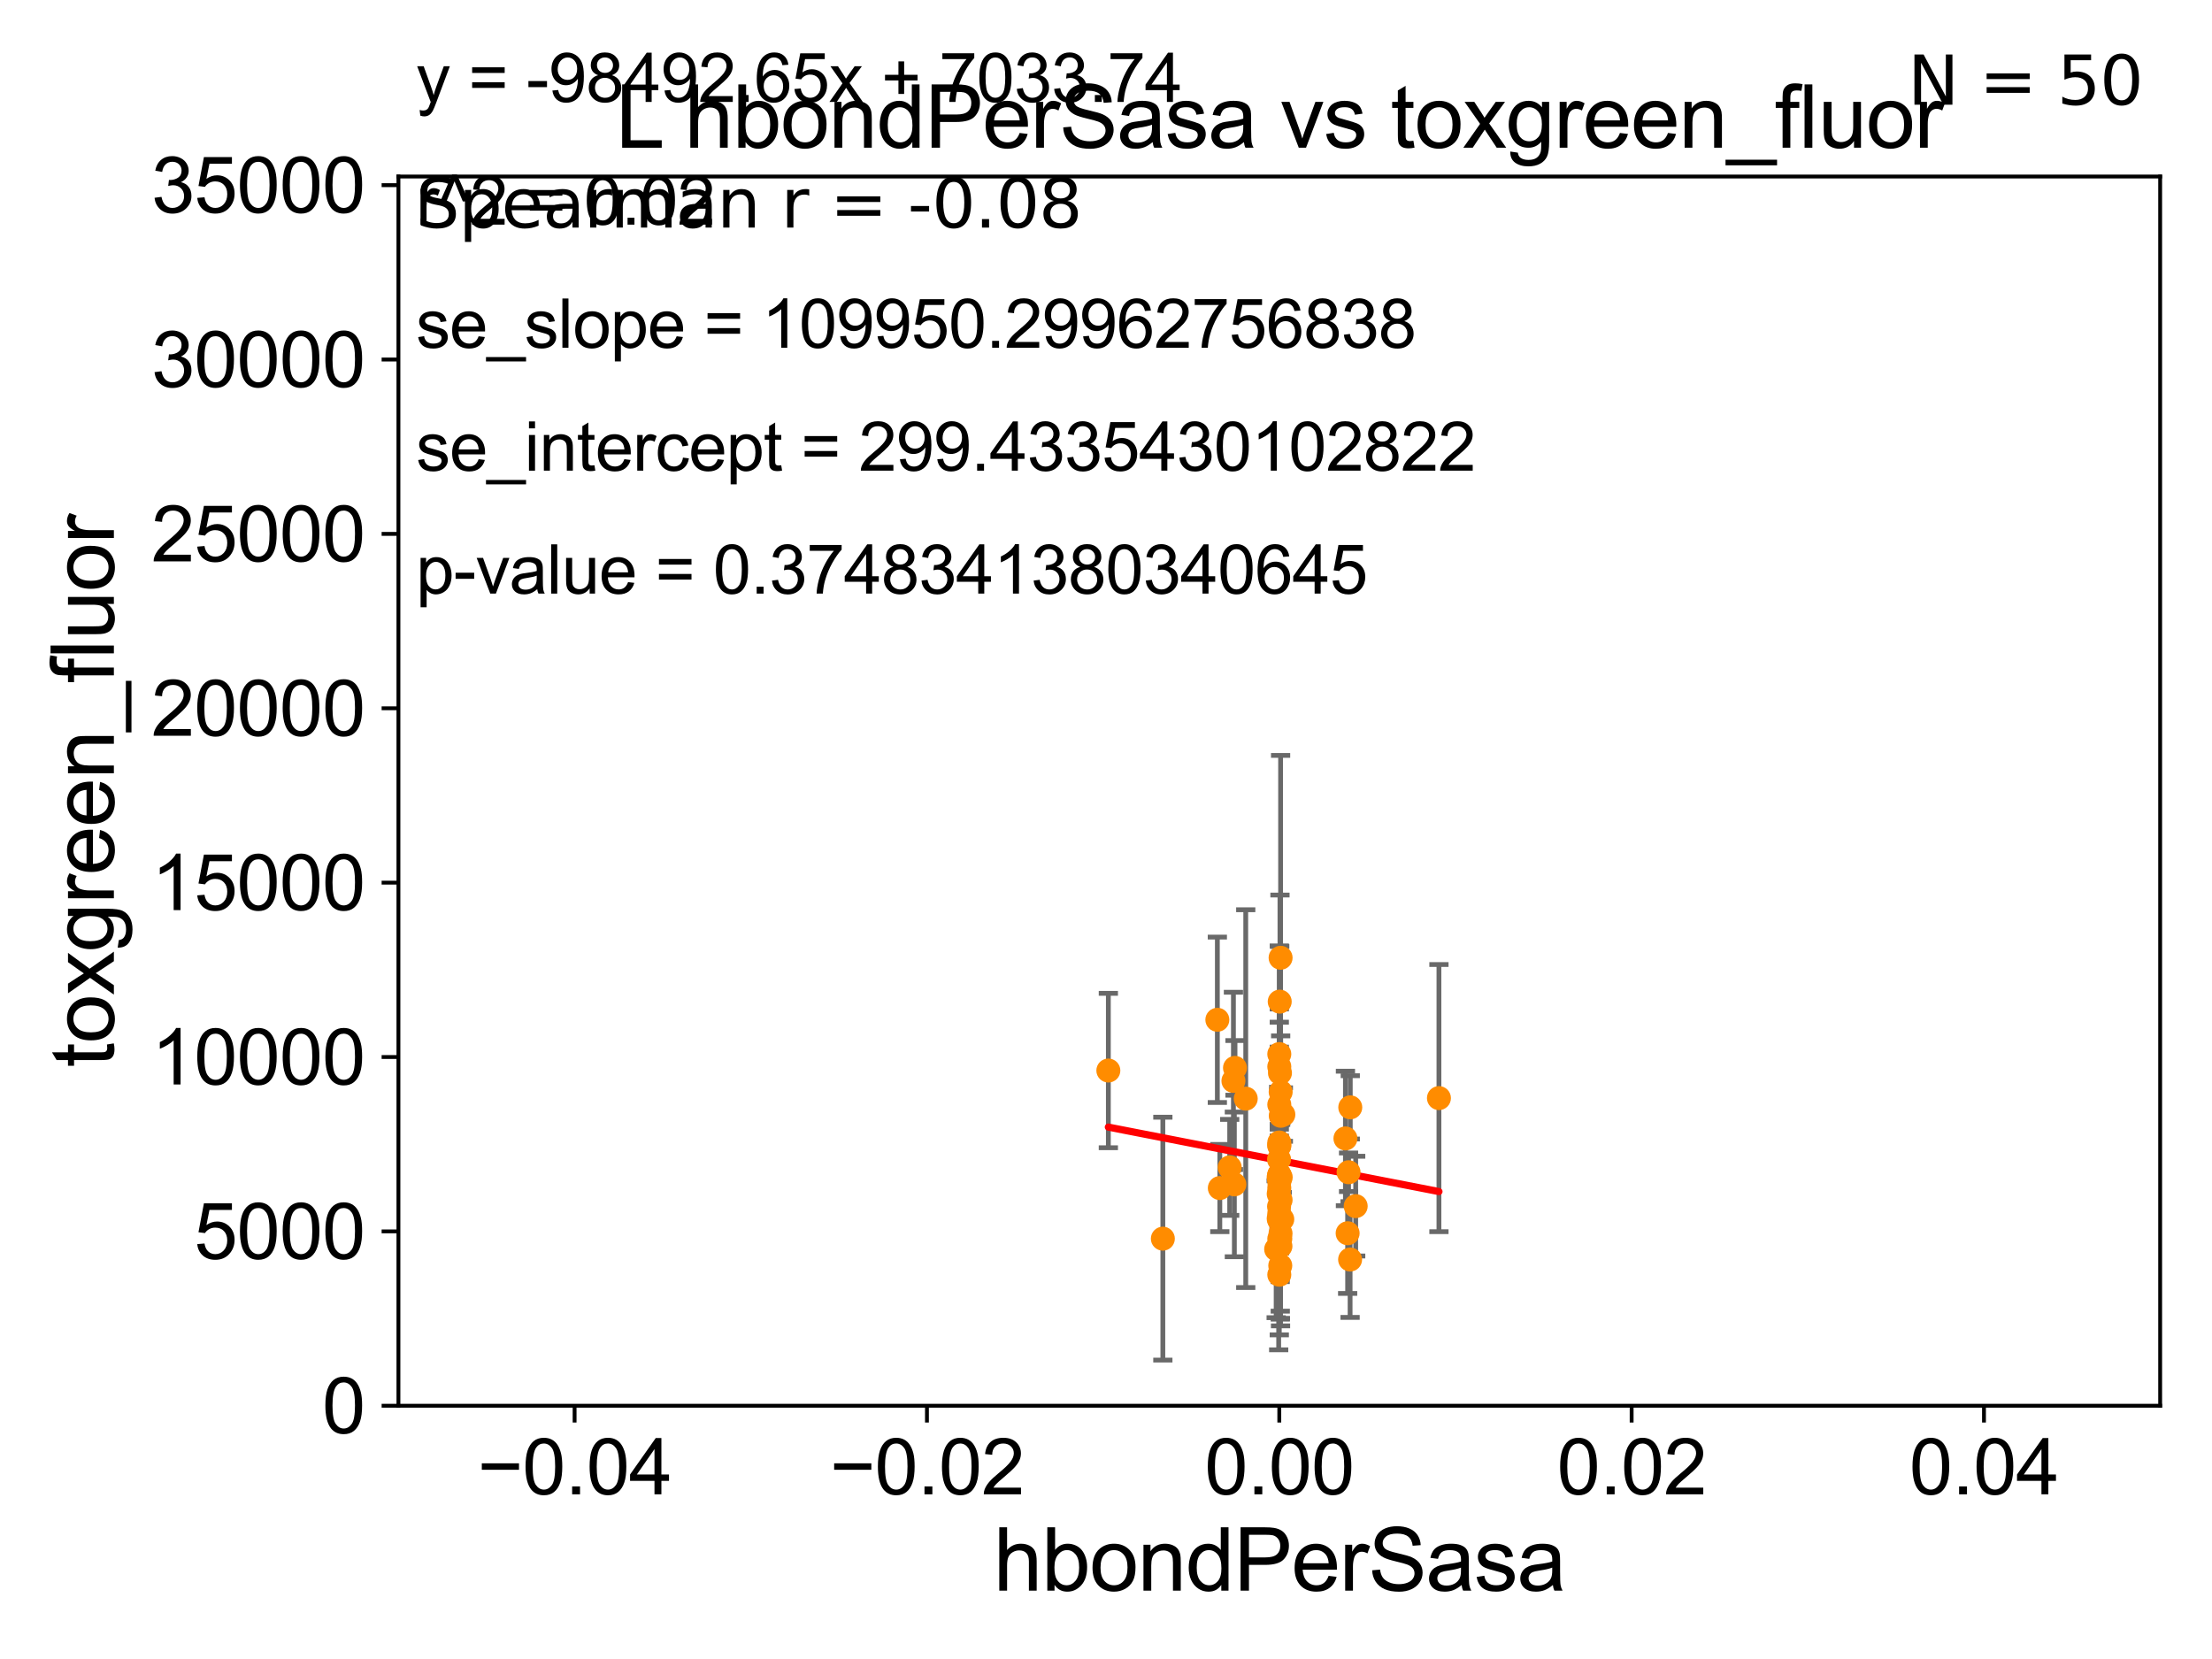 <?xml version="1.0" encoding="utf-8" standalone="no"?>
<!DOCTYPE svg PUBLIC "-//W3C//DTD SVG 1.1//EN"
  "http://www.w3.org/Graphics/SVG/1.1/DTD/svg11.dtd">
<svg xmlns:xlink="http://www.w3.org/1999/xlink" width="460.8pt" height="345.6pt" viewBox="0 0 460.8 345.6" xmlns="http://www.w3.org/2000/svg" version="1.1">
 <defs>
  <style type="text/css">*{stroke-linejoin: round; stroke-linecap: butt}</style>
 </defs>
 <g id="figure_1">
  <g id="patch_1">
   <path d="M 0 345.6 
L 460.8 345.6 
L 460.8 0 
L 0 0 
z
" style="fill: #ffffff"/>
  </g>
  <g id="axes_1">
   <g id="patch_2">
    <path d="M 83 292.84 
L 450 292.84 
L 450 36.775 
L 83 36.775 
z
" style="fill: #ffffff"/>
   </g>
   <g id="PathCollection_1">
    <defs>
     <path id="mafa76bebea" d="M 0 1.118 
C 0.297 1.118 0.581 1 0.791 0.791 
C 1 0.581 1.118 0.297 1.118 0 
C 1.118 -0.297 1 -0.581 0.791 -0.791 
C 0.581 -1 0.297 -1.118 0 -1.118 
C -0.297 -1.118 -0.581 -1 -0.791 -0.791 
C -1 -0.581 -1.118 -0.297 -1.118 0 
C -1.118 0.297 -1 0.581 -0.791 0.791 
C -0.581 1 -0.297 1.118 0 1.118 
z
" style="stroke: #ff8c00"/>
    </defs>
    <g clip-path="url(#pba6b460e6b)">
     <use xlink:href="#mafa76bebea" x="266.685" y="254.027" style="fill: #ff8c00; stroke: #ff8c00"/>
     <use xlink:href="#mafa76bebea" x="266.5" y="230.111" style="fill: #ff8c00; stroke: #ff8c00"/>
     <use xlink:href="#mafa76bebea" x="266.733" y="259.608" style="fill: #ff8c00; stroke: #ff8c00"/>
     <use xlink:href="#mafa76bebea" x="266.5" y="247.463" style="fill: #ff8c00; stroke: #ff8c00"/>
     <use xlink:href="#mafa76bebea" x="253.596" y="212.437" style="fill: #ff8c00; stroke: #ff8c00"/>
     <use xlink:href="#mafa76bebea" x="280.93" y="244.201" style="fill: #ff8c00; stroke: #ff8c00"/>
     <use xlink:href="#mafa76bebea" x="266.588" y="208.655" style="fill: #ff8c00; stroke: #ff8c00"/>
     <use xlink:href="#mafa76bebea" x="254.11" y="247.494" style="fill: #ff8c00; stroke: #ff8c00"/>
     <use xlink:href="#mafa76bebea" x="266.504" y="244.695" style="fill: #ff8c00; stroke: #ff8c00"/>
     <use xlink:href="#mafa76bebea" x="266.368" y="245.252" style="fill: #ff8c00; stroke: #ff8c00"/>
     <use xlink:href="#mafa76bebea" x="266.805" y="232.438" style="fill: #ff8c00; stroke: #ff8c00"/>
     <use xlink:href="#mafa76bebea" x="266.5" y="265.544" style="fill: #ff8c00; stroke: #ff8c00"/>
     <use xlink:href="#mafa76bebea" x="266.787" y="227.469" style="fill: #ff8c00; stroke: #ff8c00"/>
     <use xlink:href="#mafa76bebea" x="266.704" y="263.658" style="fill: #ff8c00; stroke: #ff8c00"/>
     <use xlink:href="#mafa76bebea" x="266.772" y="199.519" style="fill: #ff8c00; stroke: #ff8c00"/>
     <use xlink:href="#mafa76bebea" x="266.641" y="223.517" style="fill: #ff8c00; stroke: #ff8c00"/>
     <use xlink:href="#mafa76bebea" x="257.14" y="246.729" style="fill: #ff8c00; stroke: #ff8c00"/>
     <use xlink:href="#mafa76bebea" x="281.286" y="230.683" style="fill: #ff8c00; stroke: #ff8c00"/>
     <use xlink:href="#mafa76bebea" x="266.5" y="252.795" style="fill: #ff8c00; stroke: #ff8c00"/>
     <use xlink:href="#mafa76bebea" x="266.5" y="238.707" style="fill: #ff8c00; stroke: #ff8c00"/>
     <use xlink:href="#mafa76bebea" x="266.5" y="238" style="fill: #ff8c00; stroke: #ff8c00"/>
     <use xlink:href="#mafa76bebea" x="256.169" y="243.186" style="fill: #ff8c00; stroke: #ff8c00"/>
     <use xlink:href="#mafa76bebea" x="281.251" y="262.381" style="fill: #ff8c00; stroke: #ff8c00"/>
     <use xlink:href="#mafa76bebea" x="282.415" y="251.259" style="fill: #ff8c00; stroke: #ff8c00"/>
     <use xlink:href="#mafa76bebea" x="266.452" y="251.34" style="fill: #ff8c00; stroke: #ff8c00"/>
     <use xlink:href="#mafa76bebea" x="266.771" y="249.974" style="fill: #ff8c00; stroke: #ff8c00"/>
     <use xlink:href="#mafa76bebea" x="266.5" y="246.213" style="fill: #ff8c00; stroke: #ff8c00"/>
     <use xlink:href="#mafa76bebea" x="299.757" y="228.754" style="fill: #ff8c00; stroke: #ff8c00"/>
     <use xlink:href="#mafa76bebea" x="267.346" y="232.181" style="fill: #ff8c00; stroke: #ff8c00"/>
     <use xlink:href="#mafa76bebea" x="242.243" y="258.035" style="fill: #ff8c00; stroke: #ff8c00"/>
     <use xlink:href="#mafa76bebea" x="266.759" y="256.952" style="fill: #ff8c00; stroke: #ff8c00"/>
     <use xlink:href="#mafa76bebea" x="266.5" y="258.081" style="fill: #ff8c00; stroke: #ff8c00"/>
     <use xlink:href="#mafa76bebea" x="280.738" y="256.906" style="fill: #ff8c00; stroke: #ff8c00"/>
     <use xlink:href="#mafa76bebea" x="259.51" y="228.867" style="fill: #ff8c00; stroke: #ff8c00"/>
     <use xlink:href="#mafa76bebea" x="266.377" y="248.698" style="fill: #ff8c00; stroke: #ff8c00"/>
     <use xlink:href="#mafa76bebea" x="280.279" y="237.16" style="fill: #ff8c00; stroke: #ff8c00"/>
     <use xlink:href="#mafa76bebea" x="266.5" y="238.555" style="fill: #ff8c00; stroke: #ff8c00"/>
     <use xlink:href="#mafa76bebea" x="266.795" y="245.247" style="fill: #ff8c00; stroke: #ff8c00"/>
     <use xlink:href="#mafa76bebea" x="230.89" y="223.011" style="fill: #ff8c00; stroke: #ff8c00"/>
     <use xlink:href="#mafa76bebea" x="266.71" y="258.039" style="fill: #ff8c00; stroke: #ff8c00"/>
     <use xlink:href="#mafa76bebea" x="265.847" y="260.235" style="fill: #ff8c00; stroke: #ff8c00"/>
     <use xlink:href="#mafa76bebea" x="266.443" y="241.519" style="fill: #ff8c00; stroke: #ff8c00"/>
     <use xlink:href="#mafa76bebea" x="267.121" y="253.998" style="fill: #ff8c00; stroke: #ff8c00"/>
     <use xlink:href="#mafa76bebea" x="256.945" y="225.169" style="fill: #ff8c00; stroke: #ff8c00"/>
     <use xlink:href="#mafa76bebea" x="266.5" y="244.726" style="fill: #ff8c00; stroke: #ff8c00"/>
     <use xlink:href="#mafa76bebea" x="266.5" y="254.221" style="fill: #ff8c00; stroke: #ff8c00"/>
     <use xlink:href="#mafa76bebea" x="266.373" y="253.843" style="fill: #ff8c00; stroke: #ff8c00"/>
     <use xlink:href="#mafa76bebea" x="266.5" y="219.585" style="fill: #ff8c00; stroke: #ff8c00"/>
     <use xlink:href="#mafa76bebea" x="266.5" y="222.208" style="fill: #ff8c00; stroke: #ff8c00"/>
     <use xlink:href="#mafa76bebea" x="257.273" y="222.462" style="fill: #ff8c00; stroke: #ff8c00"/>
    </g>
   </g>
   <g id="matplotlib.axis_1">
    <g id="xtick_1">
     <g id="line2d_1">
      <defs>
       <path id="m074916a25b" d="M 0 0 
L 0 3.5 
" style="stroke: #000000; stroke-width: 0.8"/>
      </defs>
      <g>
       <use xlink:href="#m074916a25b" x="119.7" y="292.84" style="stroke: #000000; stroke-width: 0.8"/>
      </g>
     </g>
     <g id="text_1">
      <!-- −0.04 -->
      <g transform="translate(99.459 311.293)scale(0.16 -0.16)">
       <defs>
        <path id="ArialMT-2212" d="M 3381 1997 
L 356 1997 
L 356 2522 
L 3381 2522 
L 3381 1997 
z
" transform="scale(0.016)"/>
        <path id="ArialMT-30" d="M 266 2259 
Q 266 3072 433 3567 
Q 600 4063 929 4331 
Q 1259 4600 1759 4600 
Q 2128 4600 2406 4451 
Q 2684 4303 2865 4023 
Q 3047 3744 3150 3342 
Q 3253 2941 3253 2259 
Q 3253 1453 3087 958 
Q 2922 463 2592 192 
Q 2263 -78 1759 -78 
Q 1097 -78 719 397 
Q 266 969 266 2259 
z
M 844 2259 
Q 844 1131 1108 757 
Q 1372 384 1759 384 
Q 2147 384 2411 759 
Q 2675 1134 2675 2259 
Q 2675 3391 2411 3762 
Q 2147 4134 1753 4134 
Q 1366 4134 1134 3806 
Q 844 3388 844 2259 
z
" transform="scale(0.016)"/>
        <path id="ArialMT-2e" d="M 581 0 
L 581 641 
L 1222 641 
L 1222 0 
L 581 0 
z
" transform="scale(0.016)"/>
        <path id="ArialMT-34" d="M 2069 0 
L 2069 1097 
L 81 1097 
L 81 1613 
L 2172 4581 
L 2631 4581 
L 2631 1613 
L 3250 1613 
L 3250 1097 
L 2631 1097 
L 2631 0 
L 2069 0 
z
M 2069 1613 
L 2069 3678 
L 634 1613 
L 2069 1613 
z
" transform="scale(0.016)"/>
       </defs>
       <use xlink:href="#ArialMT-2212"/>
       <use xlink:href="#ArialMT-30" x="58.398"/>
       <use xlink:href="#ArialMT-2e" x="114.014"/>
       <use xlink:href="#ArialMT-30" x="141.797"/>
       <use xlink:href="#ArialMT-34" x="197.412"/>
      </g>
     </g>
    </g>
    <g id="xtick_2">
     <g id="line2d_2">
      <g>
       <use xlink:href="#m074916a25b" x="193.1" y="292.84" style="stroke: #000000; stroke-width: 0.8"/>
      </g>
     </g>
     <g id="text_2">
      <!-- −0.02 -->
      <g transform="translate(172.859 311.293)scale(0.16 -0.16)">
       <defs>
        <path id="ArialMT-32" d="M 3222 541 
L 3222 0 
L 194 0 
Q 188 203 259 391 
Q 375 700 629 1000 
Q 884 1300 1366 1694 
Q 2113 2306 2375 2664 
Q 2638 3022 2638 3341 
Q 2638 3675 2398 3904 
Q 2159 4134 1775 4134 
Q 1369 4134 1125 3890 
Q 881 3647 878 3216 
L 300 3275 
Q 359 3922 746 4261 
Q 1134 4600 1788 4600 
Q 2447 4600 2831 4234 
Q 3216 3869 3216 3328 
Q 3216 3053 3103 2787 
Q 2991 2522 2730 2228 
Q 2469 1934 1863 1422 
Q 1356 997 1212 845 
Q 1069 694 975 541 
L 3222 541 
z
" transform="scale(0.016)"/>
       </defs>
       <use xlink:href="#ArialMT-2212"/>
       <use xlink:href="#ArialMT-30" x="58.398"/>
       <use xlink:href="#ArialMT-2e" x="114.014"/>
       <use xlink:href="#ArialMT-30" x="141.797"/>
       <use xlink:href="#ArialMT-32" x="197.412"/>
      </g>
     </g>
    </g>
    <g id="xtick_3">
     <g id="line2d_3">
      <g>
       <use xlink:href="#m074916a25b" x="266.5" y="292.84" style="stroke: #000000; stroke-width: 0.8"/>
      </g>
     </g>
     <g id="text_3">
      <!-- 0.00 -->
      <g transform="translate(250.931 311.293)scale(0.16 -0.16)">
       <use xlink:href="#ArialMT-30"/>
       <use xlink:href="#ArialMT-2e" x="55.615"/>
       <use xlink:href="#ArialMT-30" x="83.398"/>
       <use xlink:href="#ArialMT-30" x="139.014"/>
      </g>
     </g>
    </g>
    <g id="xtick_4">
     <g id="line2d_4">
      <g>
       <use xlink:href="#m074916a25b" x="339.9" y="292.84" style="stroke: #000000; stroke-width: 0.8"/>
      </g>
     </g>
     <g id="text_4">
      <!-- 0.02 -->
      <g transform="translate(324.331 311.293)scale(0.16 -0.16)">
       <use xlink:href="#ArialMT-30"/>
       <use xlink:href="#ArialMT-2e" x="55.615"/>
       <use xlink:href="#ArialMT-30" x="83.398"/>
       <use xlink:href="#ArialMT-32" x="139.014"/>
      </g>
     </g>
    </g>
    <g id="xtick_5">
     <g id="line2d_5">
      <g>
       <use xlink:href="#m074916a25b" x="413.3" y="292.84" style="stroke: #000000; stroke-width: 0.8"/>
      </g>
     </g>
     <g id="text_5">
      <!-- 0.04 -->
      <g transform="translate(397.731 311.293)scale(0.16 -0.16)">
       <use xlink:href="#ArialMT-30"/>
       <use xlink:href="#ArialMT-2e" x="55.615"/>
       <use xlink:href="#ArialMT-30" x="83.398"/>
       <use xlink:href="#ArialMT-34" x="139.014"/>
      </g>
     </g>
    </g>
    <g id="text_6">
     <!-- hbondPerSasa -->
     <g transform="translate(206.958 331.357)scale(0.18 -0.18)">
      <defs>
       <path id="ArialMT-68" d="M 422 0 
L 422 4581 
L 984 4581 
L 984 2938 
Q 1378 3394 1978 3394 
Q 2347 3394 2619 3248 
Q 2891 3103 3008 2847 
Q 3125 2591 3125 2103 
L 3125 0 
L 2563 0 
L 2563 2103 
Q 2563 2525 2380 2717 
Q 2197 2909 1863 2909 
Q 1613 2909 1392 2779 
Q 1172 2650 1078 2428 
Q 984 2206 984 1816 
L 984 0 
L 422 0 
z
" transform="scale(0.016)"/>
       <path id="ArialMT-62" d="M 941 0 
L 419 0 
L 419 4581 
L 981 4581 
L 981 2947 
Q 1338 3394 1891 3394 
Q 2197 3394 2470 3270 
Q 2744 3147 2920 2923 
Q 3097 2700 3197 2384 
Q 3297 2069 3297 1709 
Q 3297 856 2875 390 
Q 2453 -75 1863 -75 
Q 1275 -75 941 416 
L 941 0 
z
M 934 1684 
Q 934 1088 1097 822 
Q 1363 388 1816 388 
Q 2184 388 2453 708 
Q 2722 1028 2722 1663 
Q 2722 2313 2464 2622 
Q 2206 2931 1841 2931 
Q 1472 2931 1203 2611 
Q 934 2291 934 1684 
z
" transform="scale(0.016)"/>
       <path id="ArialMT-6f" d="M 213 1659 
Q 213 2581 725 3025 
Q 1153 3394 1769 3394 
Q 2453 3394 2887 2945 
Q 3322 2497 3322 1706 
Q 3322 1066 3130 698 
Q 2938 331 2570 128 
Q 2203 -75 1769 -75 
Q 1072 -75 642 372 
Q 213 819 213 1659 
z
M 791 1659 
Q 791 1022 1069 705 
Q 1347 388 1769 388 
Q 2188 388 2466 706 
Q 2744 1025 2744 1678 
Q 2744 2294 2464 2611 
Q 2184 2928 1769 2928 
Q 1347 2928 1069 2612 
Q 791 2297 791 1659 
z
" transform="scale(0.016)"/>
       <path id="ArialMT-6e" d="M 422 0 
L 422 3319 
L 928 3319 
L 928 2847 
Q 1294 3394 1984 3394 
Q 2284 3394 2536 3286 
Q 2788 3178 2913 3003 
Q 3038 2828 3088 2588 
Q 3119 2431 3119 2041 
L 3119 0 
L 2556 0 
L 2556 2019 
Q 2556 2363 2490 2533 
Q 2425 2703 2258 2804 
Q 2091 2906 1866 2906 
Q 1506 2906 1245 2678 
Q 984 2450 984 1813 
L 984 0 
L 422 0 
z
" transform="scale(0.016)"/>
       <path id="ArialMT-64" d="M 2575 0 
L 2575 419 
Q 2259 -75 1647 -75 
Q 1250 -75 917 144 
Q 584 363 401 755 
Q 219 1147 219 1656 
Q 219 2153 384 2558 
Q 550 2963 881 3178 
Q 1213 3394 1622 3394 
Q 1922 3394 2156 3267 
Q 2391 3141 2538 2938 
L 2538 4581 
L 3097 4581 
L 3097 0 
L 2575 0 
z
M 797 1656 
Q 797 1019 1065 703 
Q 1334 388 1700 388 
Q 2069 388 2326 689 
Q 2584 991 2584 1609 
Q 2584 2291 2321 2609 
Q 2059 2928 1675 2928 
Q 1300 2928 1048 2622 
Q 797 2316 797 1656 
z
" transform="scale(0.016)"/>
       <path id="ArialMT-50" d="M 494 0 
L 494 4581 
L 2222 4581 
Q 2678 4581 2919 4538 
Q 3256 4481 3484 4323 
Q 3713 4166 3852 3881 
Q 3991 3597 3991 3256 
Q 3991 2672 3619 2267 
Q 3247 1863 2275 1863 
L 1100 1863 
L 1100 0 
L 494 0 
z
M 1100 2403 
L 2284 2403 
Q 2872 2403 3119 2622 
Q 3366 2841 3366 3238 
Q 3366 3525 3220 3729 
Q 3075 3934 2838 4000 
Q 2684 4041 2272 4041 
L 1100 4041 
L 1100 2403 
z
" transform="scale(0.016)"/>
       <path id="ArialMT-65" d="M 2694 1069 
L 3275 997 
Q 3138 488 2766 206 
Q 2394 -75 1816 -75 
Q 1088 -75 661 373 
Q 234 822 234 1631 
Q 234 2469 665 2931 
Q 1097 3394 1784 3394 
Q 2450 3394 2872 2941 
Q 3294 2488 3294 1666 
Q 3294 1616 3291 1516 
L 816 1516 
Q 847 969 1125 678 
Q 1403 388 1819 388 
Q 2128 388 2347 550 
Q 2566 713 2694 1069 
z
M 847 1978 
L 2700 1978 
Q 2663 2397 2488 2606 
Q 2219 2931 1791 2931 
Q 1403 2931 1139 2672 
Q 875 2413 847 1978 
z
" transform="scale(0.016)"/>
       <path id="ArialMT-72" d="M 416 0 
L 416 3319 
L 922 3319 
L 922 2816 
Q 1116 3169 1280 3281 
Q 1444 3394 1641 3394 
Q 1925 3394 2219 3213 
L 2025 2691 
Q 1819 2813 1613 2813 
Q 1428 2813 1281 2702 
Q 1134 2591 1072 2394 
Q 978 2094 978 1738 
L 978 0 
L 416 0 
z
" transform="scale(0.016)"/>
       <path id="ArialMT-53" d="M 288 1472 
L 859 1522 
Q 900 1178 1048 958 
Q 1197 738 1509 602 
Q 1822 466 2213 466 
Q 2559 466 2825 569 
Q 3091 672 3220 851 
Q 3350 1031 3350 1244 
Q 3350 1459 3225 1620 
Q 3100 1781 2813 1891 
Q 2628 1963 1997 2114 
Q 1366 2266 1113 2400 
Q 784 2572 623 2826 
Q 463 3081 463 3397 
Q 463 3744 659 4045 
Q 856 4347 1234 4503 
Q 1613 4659 2075 4659 
Q 2584 4659 2973 4495 
Q 3363 4331 3572 4012 
Q 3781 3694 3797 3291 
L 3216 3247 
Q 3169 3681 2898 3903 
Q 2628 4125 2100 4125 
Q 1550 4125 1298 3923 
Q 1047 3722 1047 3438 
Q 1047 3191 1225 3031 
Q 1400 2872 2139 2705 
Q 2878 2538 3153 2413 
Q 3553 2228 3743 1945 
Q 3934 1663 3934 1294 
Q 3934 928 3725 604 
Q 3516 281 3123 101 
Q 2731 -78 2241 -78 
Q 1619 -78 1198 103 
Q 778 284 539 648 
Q 300 1013 288 1472 
z
" transform="scale(0.016)"/>
       <path id="ArialMT-61" d="M 2588 409 
Q 2275 144 1986 34 
Q 1697 -75 1366 -75 
Q 819 -75 525 192 
Q 231 459 231 875 
Q 231 1119 342 1320 
Q 453 1522 633 1644 
Q 813 1766 1038 1828 
Q 1203 1872 1538 1913 
Q 2219 1994 2541 2106 
Q 2544 2222 2544 2253 
Q 2544 2597 2384 2738 
Q 2169 2928 1744 2928 
Q 1347 2928 1158 2789 
Q 969 2650 878 2297 
L 328 2372 
Q 403 2725 575 2942 
Q 747 3159 1072 3276 
Q 1397 3394 1825 3394 
Q 2250 3394 2515 3294 
Q 2781 3194 2906 3042 
Q 3031 2891 3081 2659 
Q 3109 2516 3109 2141 
L 3109 1391 
Q 3109 606 3145 398 
Q 3181 191 3288 0 
L 2700 0 
Q 2613 175 2588 409 
z
M 2541 1666 
Q 2234 1541 1622 1453 
Q 1275 1403 1131 1340 
Q 988 1278 909 1158 
Q 831 1038 831 891 
Q 831 666 1001 516 
Q 1172 366 1500 366 
Q 1825 366 2078 508 
Q 2331 650 2450 897 
Q 2541 1088 2541 1459 
L 2541 1666 
z
" transform="scale(0.016)"/>
       <path id="ArialMT-73" d="M 197 991 
L 753 1078 
Q 800 744 1014 566 
Q 1228 388 1613 388 
Q 2000 388 2187 545 
Q 2375 703 2375 916 
Q 2375 1106 2209 1216 
Q 2094 1291 1634 1406 
Q 1016 1563 777 1677 
Q 538 1791 414 1992 
Q 291 2194 291 2438 
Q 291 2659 392 2848 
Q 494 3038 669 3163 
Q 800 3259 1026 3326 
Q 1253 3394 1513 3394 
Q 1903 3394 2198 3281 
Q 2494 3169 2634 2976 
Q 2775 2784 2828 2463 
L 2278 2388 
Q 2241 2644 2061 2787 
Q 1881 2931 1553 2931 
Q 1166 2931 1000 2803 
Q 834 2675 834 2503 
Q 834 2394 903 2306 
Q 972 2216 1119 2156 
Q 1203 2125 1616 2013 
Q 2213 1853 2448 1751 
Q 2684 1650 2818 1456 
Q 2953 1263 2953 975 
Q 2953 694 2789 445 
Q 2625 197 2315 61 
Q 2006 -75 1616 -75 
Q 969 -75 630 194 
Q 291 463 197 991 
z
" transform="scale(0.016)"/>
      </defs>
      <use xlink:href="#ArialMT-68"/>
      <use xlink:href="#ArialMT-62" x="55.615"/>
      <use xlink:href="#ArialMT-6f" x="111.23"/>
      <use xlink:href="#ArialMT-6e" x="166.846"/>
      <use xlink:href="#ArialMT-64" x="222.461"/>
      <use xlink:href="#ArialMT-50" x="278.076"/>
      <use xlink:href="#ArialMT-65" x="344.775"/>
      <use xlink:href="#ArialMT-72" x="400.391"/>
      <use xlink:href="#ArialMT-53" x="433.691"/>
      <use xlink:href="#ArialMT-61" x="500.391"/>
      <use xlink:href="#ArialMT-73" x="556.006"/>
      <use xlink:href="#ArialMT-61" x="606.006"/>
     </g>
    </g>
   </g>
   <g id="matplotlib.axis_2">
    <g id="ytick_1">
     <g id="line2d_6">
      <defs>
       <path id="m86ba498838" d="M 0 0 
L -3.5 0 
" style="stroke: #000000; stroke-width: 0.8"/>
      </defs>
      <g>
       <use xlink:href="#m86ba498838" x="83" y="292.84" style="stroke: #000000; stroke-width: 0.8"/>
      </g>
     </g>
     <g id="text_7">
      <!-- 0 -->
      <g transform="translate(67.103 298.566)scale(0.16 -0.16)">
       <use xlink:href="#ArialMT-30"/>
      </g>
     </g>
    </g>
    <g id="ytick_2">
     <g id="line2d_7">
      <g>
       <use xlink:href="#m86ba498838" x="83" y="256.516" style="stroke: #000000; stroke-width: 0.8"/>
      </g>
     </g>
     <g id="text_8">
      <!-- 5000 -->
      <g transform="translate(40.41 262.242)scale(0.16 -0.16)">
       <defs>
        <path id="ArialMT-35" d="M 266 1200 
L 856 1250 
Q 922 819 1161 601 
Q 1400 384 1738 384 
Q 2144 384 2425 690 
Q 2706 997 2706 1503 
Q 2706 1984 2436 2262 
Q 2166 2541 1728 2541 
Q 1456 2541 1237 2417 
Q 1019 2294 894 2097 
L 366 2166 
L 809 4519 
L 3088 4519 
L 3088 3981 
L 1259 3981 
L 1013 2750 
Q 1425 3038 1878 3038 
Q 2478 3038 2890 2622 
Q 3303 2206 3303 1553 
Q 3303 931 2941 478 
Q 2500 -78 1738 -78 
Q 1113 -78 717 272 
Q 322 622 266 1200 
z
" transform="scale(0.016)"/>
       </defs>
       <use xlink:href="#ArialMT-35"/>
       <use xlink:href="#ArialMT-30" x="55.615"/>
       <use xlink:href="#ArialMT-30" x="111.23"/>
       <use xlink:href="#ArialMT-30" x="166.846"/>
      </g>
     </g>
    </g>
    <g id="ytick_3">
     <g id="line2d_8">
      <g>
       <use xlink:href="#m86ba498838" x="83" y="220.192" style="stroke: #000000; stroke-width: 0.8"/>
      </g>
     </g>
     <g id="text_9">
      <!-- 10000 -->
      <g transform="translate(31.512 225.918)scale(0.16 -0.16)">
       <defs>
        <path id="ArialMT-31" d="M 2384 0 
L 1822 0 
L 1822 3584 
Q 1619 3391 1289 3197 
Q 959 3003 697 2906 
L 697 3450 
Q 1169 3672 1522 3987 
Q 1875 4303 2022 4600 
L 2384 4600 
L 2384 0 
z
" transform="scale(0.016)"/>
       </defs>
       <use xlink:href="#ArialMT-31"/>
       <use xlink:href="#ArialMT-30" x="55.615"/>
       <use xlink:href="#ArialMT-30" x="111.23"/>
       <use xlink:href="#ArialMT-30" x="166.846"/>
       <use xlink:href="#ArialMT-30" x="222.461"/>
      </g>
     </g>
    </g>
    <g id="ytick_4">
     <g id="line2d_9">
      <g>
       <use xlink:href="#m86ba498838" x="83" y="183.867" style="stroke: #000000; stroke-width: 0.8"/>
      </g>
     </g>
     <g id="text_10">
      <!-- 15000 -->
      <g transform="translate(31.512 189.594)scale(0.16 -0.16)">
       <use xlink:href="#ArialMT-31"/>
       <use xlink:href="#ArialMT-35" x="55.615"/>
       <use xlink:href="#ArialMT-30" x="111.23"/>
       <use xlink:href="#ArialMT-30" x="166.846"/>
       <use xlink:href="#ArialMT-30" x="222.461"/>
      </g>
     </g>
    </g>
    <g id="ytick_5">
     <g id="line2d_10">
      <g>
       <use xlink:href="#m86ba498838" x="83" y="147.543" style="stroke: #000000; stroke-width: 0.8"/>
      </g>
     </g>
     <g id="text_11">
      <!-- 20000 -->
      <g transform="translate(31.512 153.27)scale(0.16 -0.16)">
       <use xlink:href="#ArialMT-32"/>
       <use xlink:href="#ArialMT-30" x="55.615"/>
       <use xlink:href="#ArialMT-30" x="111.23"/>
       <use xlink:href="#ArialMT-30" x="166.846"/>
       <use xlink:href="#ArialMT-30" x="222.461"/>
      </g>
     </g>
    </g>
    <g id="ytick_6">
     <g id="line2d_11">
      <g>
       <use xlink:href="#m86ba498838" x="83" y="111.219" style="stroke: #000000; stroke-width: 0.8"/>
      </g>
     </g>
     <g id="text_12">
      <!-- 25000 -->
      <g transform="translate(31.512 116.945)scale(0.16 -0.16)">
       <use xlink:href="#ArialMT-32"/>
       <use xlink:href="#ArialMT-35" x="55.615"/>
       <use xlink:href="#ArialMT-30" x="111.23"/>
       <use xlink:href="#ArialMT-30" x="166.846"/>
       <use xlink:href="#ArialMT-30" x="222.461"/>
      </g>
     </g>
    </g>
    <g id="ytick_7">
     <g id="line2d_12">
      <g>
       <use xlink:href="#m86ba498838" x="83" y="74.895" style="stroke: #000000; stroke-width: 0.8"/>
      </g>
     </g>
     <g id="text_13">
      <!-- 30000 -->
      <g transform="translate(31.512 80.621)scale(0.16 -0.16)">
       <defs>
        <path id="ArialMT-33" d="M 269 1209 
L 831 1284 
Q 928 806 1161 595 
Q 1394 384 1728 384 
Q 2125 384 2398 659 
Q 2672 934 2672 1341 
Q 2672 1728 2419 1979 
Q 2166 2231 1775 2231 
Q 1616 2231 1378 2169 
L 1441 2663 
Q 1497 2656 1531 2656 
Q 1891 2656 2178 2843 
Q 2466 3031 2466 3422 
Q 2466 3731 2256 3934 
Q 2047 4138 1716 4138 
Q 1388 4138 1169 3931 
Q 950 3725 888 3313 
L 325 3413 
Q 428 3978 793 4289 
Q 1159 4600 1703 4600 
Q 2078 4600 2393 4439 
Q 2709 4278 2876 4000 
Q 3044 3722 3044 3409 
Q 3044 3113 2884 2869 
Q 2725 2625 2413 2481 
Q 2819 2388 3044 2092 
Q 3269 1797 3269 1353 
Q 3269 753 2831 336 
Q 2394 -81 1725 -81 
Q 1122 -81 723 278 
Q 325 638 269 1209 
z
" transform="scale(0.016)"/>
       </defs>
       <use xlink:href="#ArialMT-33"/>
       <use xlink:href="#ArialMT-30" x="55.615"/>
       <use xlink:href="#ArialMT-30" x="111.23"/>
       <use xlink:href="#ArialMT-30" x="166.846"/>
       <use xlink:href="#ArialMT-30" x="222.461"/>
      </g>
     </g>
    </g>
    <g id="ytick_8">
     <g id="line2d_13">
      <g>
       <use xlink:href="#m86ba498838" x="83" y="38.571" style="stroke: #000000; stroke-width: 0.8"/>
      </g>
     </g>
     <g id="text_14">
      <!-- 35000 -->
      <g transform="translate(31.512 44.297)scale(0.16 -0.16)">
       <use xlink:href="#ArialMT-33"/>
       <use xlink:href="#ArialMT-35" x="55.615"/>
       <use xlink:href="#ArialMT-30" x="111.23"/>
       <use xlink:href="#ArialMT-30" x="166.846"/>
       <use xlink:href="#ArialMT-30" x="222.461"/>
      </g>
     </g>
    </g>
    <g id="text_15">
     <!-- toxgreen_fluor -->
     <g transform="translate(23.724 222.34)rotate(-90)scale(0.18 -0.18)">
      <defs>
       <path id="ArialMT-74" d="M 1650 503 
L 1731 6 
Q 1494 -44 1306 -44 
Q 1000 -44 831 53 
Q 663 150 594 308 
Q 525 466 525 972 
L 525 2881 
L 113 2881 
L 113 3319 
L 525 3319 
L 525 4141 
L 1084 4478 
L 1084 3319 
L 1650 3319 
L 1650 2881 
L 1084 2881 
L 1084 941 
Q 1084 700 1114 631 
Q 1144 563 1211 522 
Q 1278 481 1403 481 
Q 1497 481 1650 503 
z
" transform="scale(0.016)"/>
       <path id="ArialMT-78" d="M 47 0 
L 1259 1725 
L 138 3319 
L 841 3319 
L 1350 2541 
Q 1494 2319 1581 2169 
Q 1719 2375 1834 2534 
L 2394 3319 
L 3066 3319 
L 1919 1756 
L 3153 0 
L 2463 0 
L 1781 1031 
L 1600 1309 
L 728 0 
L 47 0 
z
" transform="scale(0.016)"/>
       <path id="ArialMT-67" d="M 319 -275 
L 866 -356 
Q 900 -609 1056 -725 
Q 1266 -881 1628 -881 
Q 2019 -881 2231 -725 
Q 2444 -569 2519 -288 
Q 2563 -116 2559 434 
Q 2191 0 1641 0 
Q 956 0 581 494 
Q 206 988 206 1678 
Q 206 2153 378 2554 
Q 550 2956 876 3175 
Q 1203 3394 1644 3394 
Q 2231 3394 2613 2919 
L 2613 3319 
L 3131 3319 
L 3131 450 
Q 3131 -325 2973 -648 
Q 2816 -972 2473 -1159 
Q 2131 -1347 1631 -1347 
Q 1038 -1347 672 -1080 
Q 306 -813 319 -275 
z
M 784 1719 
Q 784 1066 1043 766 
Q 1303 466 1694 466 
Q 2081 466 2343 764 
Q 2606 1063 2606 1700 
Q 2606 2309 2336 2618 
Q 2066 2928 1684 2928 
Q 1309 2928 1046 2623 
Q 784 2319 784 1719 
z
" transform="scale(0.016)"/>
       <path id="ArialMT-5f" d="M -97 -1272 
L -97 -866 
L 3631 -866 
L 3631 -1272 
L -97 -1272 
z
" transform="scale(0.016)"/>
       <path id="ArialMT-66" d="M 556 0 
L 556 2881 
L 59 2881 
L 59 3319 
L 556 3319 
L 556 3672 
Q 556 4006 616 4169 
Q 697 4388 901 4523 
Q 1106 4659 1475 4659 
Q 1713 4659 2000 4603 
L 1916 4113 
Q 1741 4144 1584 4144 
Q 1328 4144 1222 4034 
Q 1116 3925 1116 3625 
L 1116 3319 
L 1763 3319 
L 1763 2881 
L 1116 2881 
L 1116 0 
L 556 0 
z
" transform="scale(0.016)"/>
       <path id="ArialMT-6c" d="M 409 0 
L 409 4581 
L 972 4581 
L 972 0 
L 409 0 
z
" transform="scale(0.016)"/>
       <path id="ArialMT-75" d="M 2597 0 
L 2597 488 
Q 2209 -75 1544 -75 
Q 1250 -75 995 37 
Q 741 150 617 320 
Q 494 491 444 738 
Q 409 903 409 1263 
L 409 3319 
L 972 3319 
L 972 1478 
Q 972 1038 1006 884 
Q 1059 663 1231 536 
Q 1403 409 1656 409 
Q 1909 409 2131 539 
Q 2353 669 2445 892 
Q 2538 1116 2538 1541 
L 2538 3319 
L 3100 3319 
L 3100 0 
L 2597 0 
z
" transform="scale(0.016)"/>
      </defs>
      <use xlink:href="#ArialMT-74"/>
      <use xlink:href="#ArialMT-6f" x="27.783"/>
      <use xlink:href="#ArialMT-78" x="83.398"/>
      <use xlink:href="#ArialMT-67" x="133.398"/>
      <use xlink:href="#ArialMT-72" x="189.014"/>
      <use xlink:href="#ArialMT-65" x="222.314"/>
      <use xlink:href="#ArialMT-65" x="277.93"/>
      <use xlink:href="#ArialMT-6e" x="333.545"/>
      <use xlink:href="#ArialMT-5f" x="389.16"/>
      <use xlink:href="#ArialMT-66" x="444.775"/>
      <use xlink:href="#ArialMT-6c" x="472.559"/>
      <use xlink:href="#ArialMT-75" x="494.775"/>
      <use xlink:href="#ArialMT-6f" x="550.391"/>
      <use xlink:href="#ArialMT-72" x="606.006"/>
     </g>
    </g>
   </g>
   <g id="LineCollection_1">
    <path d="M 266.685 266.983 
L 266.685 241.07 
" clip-path="url(#pba6b460e6b)" style="fill: none; stroke: #696969"/>
    <path d="M 266.5 247.286 
L 266.5 212.937 
" clip-path="url(#pba6b460e6b)" style="fill: none; stroke: #696969"/>
    <path d="M 266.733 274.629 
L 266.733 244.588 
" clip-path="url(#pba6b460e6b)" style="fill: none; stroke: #696969"/>
    <path d="M 266.5 260.564 
L 266.5 234.362 
" clip-path="url(#pba6b460e6b)" style="fill: none; stroke: #696969"/>
    <path d="M 253.596 229.665 
L 253.596 195.21 
" clip-path="url(#pba6b460e6b)" style="fill: none; stroke: #696969"/>
    <path d="M 280.93 248.219 
L 280.93 240.183 
" clip-path="url(#pba6b460e6b)" style="fill: none; stroke: #696969"/>
    <path d="M 266.588 220.134 
L 266.588 197.176 
" clip-path="url(#pba6b460e6b)" style="fill: none; stroke: #696969"/>
    <path d="M 254.11 256.575 
L 254.11 238.412 
" clip-path="url(#pba6b460e6b)" style="fill: none; stroke: #696969"/>
    <path d="M 266.504 256.341 
L 266.504 233.048 
" clip-path="url(#pba6b460e6b)" style="fill: none; stroke: #696969"/>
    <path d="M 266.368 252.571 
L 266.368 237.932 
" clip-path="url(#pba6b460e6b)" style="fill: none; stroke: #696969"/>
    <path d="M 266.805 241.415 
L 266.805 223.461 
" clip-path="url(#pba6b460e6b)" style="fill: none; stroke: #696969"/>
    <path d="M 266.5 278.078 
L 266.5 253.01 
" clip-path="url(#pba6b460e6b)" style="fill: none; stroke: #696969"/>
    <path d="M 266.787 239.139 
L 266.787 215.799 
" clip-path="url(#pba6b460e6b)" style="fill: none; stroke: #696969"/>
    <path d="M 266.704 273.139 
L 266.704 254.176 
" clip-path="url(#pba6b460e6b)" style="fill: none; stroke: #696969"/>
    <path d="M 266.772 241.67 
L 266.772 157.368 
" clip-path="url(#pba6b460e6b)" style="fill: none; stroke: #696969"/>
    <path d="M 266.641 260.583 
L 266.641 186.451 
" clip-path="url(#pba6b460e6b)" style="fill: none; stroke: #696969"/>
    <path d="M 257.14 261.8 
L 257.14 231.658 
" clip-path="url(#pba6b460e6b)" style="fill: none; stroke: #696969"/>
    <path d="M 281.286 237.276 
L 281.286 224.09 
" clip-path="url(#pba6b460e6b)" style="fill: none; stroke: #696969"/>
    <path d="M 266.5 258.758 
L 266.5 246.832 
" clip-path="url(#pba6b460e6b)" style="fill: none; stroke: #696969"/>
    <path d="M 266.5 250.635 
L 266.5 226.78 
" clip-path="url(#pba6b460e6b)" style="fill: none; stroke: #696969"/>
    <path d="M 266.5 252.495 
L 266.5 223.504 
" clip-path="url(#pba6b460e6b)" style="fill: none; stroke: #696969"/>
    <path d="M 256.169 253.181 
L 256.169 233.191 
" clip-path="url(#pba6b460e6b)" style="fill: none; stroke: #696969"/>
    <path d="M 281.251 274.44 
L 281.251 250.322 
" clip-path="url(#pba6b460e6b)" style="fill: none; stroke: #696969"/>
    <path d="M 282.415 261.648 
L 282.415 240.87 
" clip-path="url(#pba6b460e6b)" style="fill: none; stroke: #696969"/>
    <path d="M 266.452 265.013 
L 266.452 237.668 
" clip-path="url(#pba6b460e6b)" style="fill: none; stroke: #696969"/>
    <path d="M 266.771 265.704 
L 266.771 234.245 
" clip-path="url(#pba6b460e6b)" style="fill: none; stroke: #696969"/>
    <path d="M 266.5 257.2 
L 266.5 235.226 
" clip-path="url(#pba6b460e6b)" style="fill: none; stroke: #696969"/>
    <path d="M 299.757 256.579 
L 299.757 200.929 
" clip-path="url(#pba6b460e6b)" style="fill: none; stroke: #696969"/>
    <path d="M 267.346 237.749 
L 267.346 226.614 
" clip-path="url(#pba6b460e6b)" style="fill: none; stroke: #696969"/>
    <path d="M 242.243 283.334 
L 242.243 232.736 
" clip-path="url(#pba6b460e6b)" style="fill: none; stroke: #696969"/>
    <path d="M 266.759 276.201 
L 266.759 237.704 
" clip-path="url(#pba6b460e6b)" style="fill: none; stroke: #696969"/>
    <path d="M 266.5 261.055 
L 266.5 255.107 
" clip-path="url(#pba6b460e6b)" style="fill: none; stroke: #696969"/>
    <path d="M 280.738 269.448 
L 280.738 244.363 
" clip-path="url(#pba6b460e6b)" style="fill: none; stroke: #696969"/>
    <path d="M 259.51 268.214 
L 259.51 189.519 
" clip-path="url(#pba6b460e6b)" style="fill: none; stroke: #696969"/>
    <path d="M 266.377 253.374 
L 266.377 244.022 
" clip-path="url(#pba6b460e6b)" style="fill: none; stroke: #696969"/>
    <path d="M 280.279 251.168 
L 280.279 223.152 
" clip-path="url(#pba6b460e6b)" style="fill: none; stroke: #696969"/>
    <path d="M 266.5 258.981 
L 266.5 218.13 
" clip-path="url(#pba6b460e6b)" style="fill: none; stroke: #696969"/>
    <path d="M 266.795 256.588 
L 266.795 233.905 
" clip-path="url(#pba6b460e6b)" style="fill: none; stroke: #696969"/>
    <path d="M 230.89 239.093 
L 230.89 206.928 
" clip-path="url(#pba6b460e6b)" style="fill: none; stroke: #696969"/>
    <path d="M 266.71 274.796 
L 266.71 241.283 
" clip-path="url(#pba6b460e6b)" style="fill: none; stroke: #696969"/>
    <path d="M 265.847 274.491 
L 265.847 245.979 
" clip-path="url(#pba6b460e6b)" style="fill: none; stroke: #696969"/>
    <path d="M 266.443 256.086 
L 266.443 226.952 
" clip-path="url(#pba6b460e6b)" style="fill: none; stroke: #696969"/>
    <path d="M 267.121 259.601 
L 267.121 248.395 
" clip-path="url(#pba6b460e6b)" style="fill: none; stroke: #696969"/>
    <path d="M 256.945 243.634 
L 256.945 206.704 
" clip-path="url(#pba6b460e6b)" style="fill: none; stroke: #696969"/>
    <path d="M 266.5 252.803 
L 266.5 236.648 
" clip-path="url(#pba6b460e6b)" style="fill: none; stroke: #696969"/>
    <path d="M 266.5 264.43 
L 266.5 244.011 
" clip-path="url(#pba6b460e6b)" style="fill: none; stroke: #696969"/>
    <path d="M 266.373 281.193 
L 266.373 226.493 
" clip-path="url(#pba6b460e6b)" style="fill: none; stroke: #696969"/>
    <path d="M 266.5 242.124 
L 266.5 197.045 
" clip-path="url(#pba6b460e6b)" style="fill: none; stroke: #696969"/>
    <path d="M 266.5 234.227 
L 266.5 210.188 
" clip-path="url(#pba6b460e6b)" style="fill: none; stroke: #696969"/>
    <path d="M 257.273 228.153 
L 257.273 216.77 
" clip-path="url(#pba6b460e6b)" style="fill: none; stroke: #696969"/>
   </g>
   <g id="line2d_14">
    <defs>
     <path id="mc16f8a6d7a" d="M 2 0 
L -2 -0 
" style="stroke: #696969"/>
    </defs>
    <g clip-path="url(#pba6b460e6b)">
     <use xlink:href="#mc16f8a6d7a" x="266.685" y="266.983" style="fill: #696969; stroke: #696969"/>
     <use xlink:href="#mc16f8a6d7a" x="266.5" y="247.286" style="fill: #696969; stroke: #696969"/>
     <use xlink:href="#mc16f8a6d7a" x="266.733" y="274.629" style="fill: #696969; stroke: #696969"/>
     <use xlink:href="#mc16f8a6d7a" x="266.5" y="260.564" style="fill: #696969; stroke: #696969"/>
     <use xlink:href="#mc16f8a6d7a" x="253.596" y="229.665" style="fill: #696969; stroke: #696969"/>
     <use xlink:href="#mc16f8a6d7a" x="280.93" y="248.219" style="fill: #696969; stroke: #696969"/>
     <use xlink:href="#mc16f8a6d7a" x="266.588" y="220.134" style="fill: #696969; stroke: #696969"/>
     <use xlink:href="#mc16f8a6d7a" x="254.11" y="256.575" style="fill: #696969; stroke: #696969"/>
     <use xlink:href="#mc16f8a6d7a" x="266.504" y="256.341" style="fill: #696969; stroke: #696969"/>
     <use xlink:href="#mc16f8a6d7a" x="266.368" y="252.571" style="fill: #696969; stroke: #696969"/>
     <use xlink:href="#mc16f8a6d7a" x="266.805" y="241.415" style="fill: #696969; stroke: #696969"/>
     <use xlink:href="#mc16f8a6d7a" x="266.5" y="278.078" style="fill: #696969; stroke: #696969"/>
     <use xlink:href="#mc16f8a6d7a" x="266.787" y="239.139" style="fill: #696969; stroke: #696969"/>
     <use xlink:href="#mc16f8a6d7a" x="266.704" y="273.139" style="fill: #696969; stroke: #696969"/>
     <use xlink:href="#mc16f8a6d7a" x="266.772" y="241.67" style="fill: #696969; stroke: #696969"/>
     <use xlink:href="#mc16f8a6d7a" x="266.641" y="260.583" style="fill: #696969; stroke: #696969"/>
     <use xlink:href="#mc16f8a6d7a" x="257.14" y="261.8" style="fill: #696969; stroke: #696969"/>
     <use xlink:href="#mc16f8a6d7a" x="281.286" y="237.276" style="fill: #696969; stroke: #696969"/>
     <use xlink:href="#mc16f8a6d7a" x="266.5" y="258.758" style="fill: #696969; stroke: #696969"/>
     <use xlink:href="#mc16f8a6d7a" x="266.5" y="250.635" style="fill: #696969; stroke: #696969"/>
     <use xlink:href="#mc16f8a6d7a" x="266.5" y="252.495" style="fill: #696969; stroke: #696969"/>
     <use xlink:href="#mc16f8a6d7a" x="256.169" y="253.181" style="fill: #696969; stroke: #696969"/>
     <use xlink:href="#mc16f8a6d7a" x="281.251" y="274.44" style="fill: #696969; stroke: #696969"/>
     <use xlink:href="#mc16f8a6d7a" x="282.415" y="261.648" style="fill: #696969; stroke: #696969"/>
     <use xlink:href="#mc16f8a6d7a" x="266.452" y="265.013" style="fill: #696969; stroke: #696969"/>
     <use xlink:href="#mc16f8a6d7a" x="266.771" y="265.704" style="fill: #696969; stroke: #696969"/>
     <use xlink:href="#mc16f8a6d7a" x="266.5" y="257.2" style="fill: #696969; stroke: #696969"/>
     <use xlink:href="#mc16f8a6d7a" x="299.757" y="256.579" style="fill: #696969; stroke: #696969"/>
     <use xlink:href="#mc16f8a6d7a" x="267.346" y="237.749" style="fill: #696969; stroke: #696969"/>
     <use xlink:href="#mc16f8a6d7a" x="242.243" y="283.334" style="fill: #696969; stroke: #696969"/>
     <use xlink:href="#mc16f8a6d7a" x="266.759" y="276.201" style="fill: #696969; stroke: #696969"/>
     <use xlink:href="#mc16f8a6d7a" x="266.5" y="261.055" style="fill: #696969; stroke: #696969"/>
     <use xlink:href="#mc16f8a6d7a" x="280.738" y="269.448" style="fill: #696969; stroke: #696969"/>
     <use xlink:href="#mc16f8a6d7a" x="259.51" y="268.214" style="fill: #696969; stroke: #696969"/>
     <use xlink:href="#mc16f8a6d7a" x="266.377" y="253.374" style="fill: #696969; stroke: #696969"/>
     <use xlink:href="#mc16f8a6d7a" x="280.279" y="251.168" style="fill: #696969; stroke: #696969"/>
     <use xlink:href="#mc16f8a6d7a" x="266.5" y="258.981" style="fill: #696969; stroke: #696969"/>
     <use xlink:href="#mc16f8a6d7a" x="266.795" y="256.588" style="fill: #696969; stroke: #696969"/>
     <use xlink:href="#mc16f8a6d7a" x="230.89" y="239.093" style="fill: #696969; stroke: #696969"/>
     <use xlink:href="#mc16f8a6d7a" x="266.71" y="274.796" style="fill: #696969; stroke: #696969"/>
     <use xlink:href="#mc16f8a6d7a" x="265.847" y="274.491" style="fill: #696969; stroke: #696969"/>
     <use xlink:href="#mc16f8a6d7a" x="266.443" y="256.086" style="fill: #696969; stroke: #696969"/>
     <use xlink:href="#mc16f8a6d7a" x="267.121" y="259.601" style="fill: #696969; stroke: #696969"/>
     <use xlink:href="#mc16f8a6d7a" x="256.945" y="243.634" style="fill: #696969; stroke: #696969"/>
     <use xlink:href="#mc16f8a6d7a" x="266.5" y="252.803" style="fill: #696969; stroke: #696969"/>
     <use xlink:href="#mc16f8a6d7a" x="266.5" y="264.43" style="fill: #696969; stroke: #696969"/>
     <use xlink:href="#mc16f8a6d7a" x="266.373" y="281.193" style="fill: #696969; stroke: #696969"/>
     <use xlink:href="#mc16f8a6d7a" x="266.5" y="242.124" style="fill: #696969; stroke: #696969"/>
     <use xlink:href="#mc16f8a6d7a" x="266.5" y="234.227" style="fill: #696969; stroke: #696969"/>
     <use xlink:href="#mc16f8a6d7a" x="257.273" y="228.153" style="fill: #696969; stroke: #696969"/>
    </g>
   </g>
   <g id="line2d_15">
    <g clip-path="url(#pba6b460e6b)">
     <use xlink:href="#mc16f8a6d7a" x="266.685" y="241.07" style="fill: #696969; stroke: #696969"/>
     <use xlink:href="#mc16f8a6d7a" x="266.5" y="212.937" style="fill: #696969; stroke: #696969"/>
     <use xlink:href="#mc16f8a6d7a" x="266.733" y="244.588" style="fill: #696969; stroke: #696969"/>
     <use xlink:href="#mc16f8a6d7a" x="266.5" y="234.362" style="fill: #696969; stroke: #696969"/>
     <use xlink:href="#mc16f8a6d7a" x="253.596" y="195.21" style="fill: #696969; stroke: #696969"/>
     <use xlink:href="#mc16f8a6d7a" x="280.93" y="240.183" style="fill: #696969; stroke: #696969"/>
     <use xlink:href="#mc16f8a6d7a" x="266.588" y="197.176" style="fill: #696969; stroke: #696969"/>
     <use xlink:href="#mc16f8a6d7a" x="254.11" y="238.412" style="fill: #696969; stroke: #696969"/>
     <use xlink:href="#mc16f8a6d7a" x="266.504" y="233.048" style="fill: #696969; stroke: #696969"/>
     <use xlink:href="#mc16f8a6d7a" x="266.368" y="237.932" style="fill: #696969; stroke: #696969"/>
     <use xlink:href="#mc16f8a6d7a" x="266.805" y="223.461" style="fill: #696969; stroke: #696969"/>
     <use xlink:href="#mc16f8a6d7a" x="266.5" y="253.01" style="fill: #696969; stroke: #696969"/>
     <use xlink:href="#mc16f8a6d7a" x="266.787" y="215.799" style="fill: #696969; stroke: #696969"/>
     <use xlink:href="#mc16f8a6d7a" x="266.704" y="254.176" style="fill: #696969; stroke: #696969"/>
     <use xlink:href="#mc16f8a6d7a" x="266.772" y="157.368" style="fill: #696969; stroke: #696969"/>
     <use xlink:href="#mc16f8a6d7a" x="266.641" y="186.451" style="fill: #696969; stroke: #696969"/>
     <use xlink:href="#mc16f8a6d7a" x="257.14" y="231.658" style="fill: #696969; stroke: #696969"/>
     <use xlink:href="#mc16f8a6d7a" x="281.286" y="224.09" style="fill: #696969; stroke: #696969"/>
     <use xlink:href="#mc16f8a6d7a" x="266.5" y="246.832" style="fill: #696969; stroke: #696969"/>
     <use xlink:href="#mc16f8a6d7a" x="266.5" y="226.78" style="fill: #696969; stroke: #696969"/>
     <use xlink:href="#mc16f8a6d7a" x="266.5" y="223.504" style="fill: #696969; stroke: #696969"/>
     <use xlink:href="#mc16f8a6d7a" x="256.169" y="233.191" style="fill: #696969; stroke: #696969"/>
     <use xlink:href="#mc16f8a6d7a" x="281.251" y="250.322" style="fill: #696969; stroke: #696969"/>
     <use xlink:href="#mc16f8a6d7a" x="282.415" y="240.87" style="fill: #696969; stroke: #696969"/>
     <use xlink:href="#mc16f8a6d7a" x="266.452" y="237.668" style="fill: #696969; stroke: #696969"/>
     <use xlink:href="#mc16f8a6d7a" x="266.771" y="234.245" style="fill: #696969; stroke: #696969"/>
     <use xlink:href="#mc16f8a6d7a" x="266.5" y="235.226" style="fill: #696969; stroke: #696969"/>
     <use xlink:href="#mc16f8a6d7a" x="299.757" y="200.929" style="fill: #696969; stroke: #696969"/>
     <use xlink:href="#mc16f8a6d7a" x="267.346" y="226.614" style="fill: #696969; stroke: #696969"/>
     <use xlink:href="#mc16f8a6d7a" x="242.243" y="232.736" style="fill: #696969; stroke: #696969"/>
     <use xlink:href="#mc16f8a6d7a" x="266.759" y="237.704" style="fill: #696969; stroke: #696969"/>
     <use xlink:href="#mc16f8a6d7a" x="266.5" y="255.107" style="fill: #696969; stroke: #696969"/>
     <use xlink:href="#mc16f8a6d7a" x="280.738" y="244.363" style="fill: #696969; stroke: #696969"/>
     <use xlink:href="#mc16f8a6d7a" x="259.51" y="189.519" style="fill: #696969; stroke: #696969"/>
     <use xlink:href="#mc16f8a6d7a" x="266.377" y="244.022" style="fill: #696969; stroke: #696969"/>
     <use xlink:href="#mc16f8a6d7a" x="280.279" y="223.152" style="fill: #696969; stroke: #696969"/>
     <use xlink:href="#mc16f8a6d7a" x="266.5" y="218.13" style="fill: #696969; stroke: #696969"/>
     <use xlink:href="#mc16f8a6d7a" x="266.795" y="233.905" style="fill: #696969; stroke: #696969"/>
     <use xlink:href="#mc16f8a6d7a" x="230.89" y="206.928" style="fill: #696969; stroke: #696969"/>
     <use xlink:href="#mc16f8a6d7a" x="266.71" y="241.283" style="fill: #696969; stroke: #696969"/>
     <use xlink:href="#mc16f8a6d7a" x="265.847" y="245.979" style="fill: #696969; stroke: #696969"/>
     <use xlink:href="#mc16f8a6d7a" x="266.443" y="226.952" style="fill: #696969; stroke: #696969"/>
     <use xlink:href="#mc16f8a6d7a" x="267.121" y="248.395" style="fill: #696969; stroke: #696969"/>
     <use xlink:href="#mc16f8a6d7a" x="256.945" y="206.704" style="fill: #696969; stroke: #696969"/>
     <use xlink:href="#mc16f8a6d7a" x="266.5" y="236.648" style="fill: #696969; stroke: #696969"/>
     <use xlink:href="#mc16f8a6d7a" x="266.5" y="244.011" style="fill: #696969; stroke: #696969"/>
     <use xlink:href="#mc16f8a6d7a" x="266.373" y="226.493" style="fill: #696969; stroke: #696969"/>
     <use xlink:href="#mc16f8a6d7a" x="266.5" y="197.045" style="fill: #696969; stroke: #696969"/>
     <use xlink:href="#mc16f8a6d7a" x="266.5" y="210.188" style="fill: #696969; stroke: #696969"/>
     <use xlink:href="#mc16f8a6d7a" x="257.273" y="216.77" style="fill: #696969; stroke: #696969"/>
    </g>
   </g>
   <g id="line2d_16">
    <path d="M 266.685 241.777 
L 266.5 241.741 
L 266.733 241.786 
L 266.5 241.741 
L 253.596 239.225 
L 280.93 244.554 
L 266.588 241.758 
L 254.11 239.325 
L 266.504 241.742 
L 266.368 241.715 
L 266.805 241.801 
L 266.5 241.741 
L 266.787 241.797 
L 266.704 241.781 
L 266.772 241.794 
L 266.641 241.768 
L 257.14 239.916 
L 281.286 244.624 
L 266.5 241.741 
L 266.5 241.741 
L 266.5 241.741 
L 256.169 239.727 
L 281.251 244.617 
L 282.415 244.844 
L 266.452 241.732 
L 266.771 241.794 
L 266.5 241.741 
L 299.757 248.225 
L 267.346 241.906 
L 242.243 237.012 
L 266.759 241.791 
L 266.5 241.741 
L 280.738 244.517 
L 259.51 240.378 
L 266.377 241.717 
L 280.279 244.427 
L 266.5 241.741 
L 266.795 241.798 
L 230.89 234.798 
L 266.71 241.782 
L 265.847 241.614 
L 266.443 241.73 
L 267.121 241.862 
L 256.945 239.878 
L 266.5 241.741 
L 266.5 241.741 
L 266.373 241.716 
L 266.5 241.741 
L 266.5 241.741 
L 257.273 239.942 
" clip-path="url(#pba6b460e6b)" style="fill: none; stroke: #ff0000; stroke-width: 1.5; stroke-linecap: square"/>
   </g>
   <g id="line2d_17">
    <defs>
     <path id="mb573e432a3" d="M 0 2 
C 0.53 2 1.039 1.789 1.414 1.414 
C 1.789 1.039 2 0.53 2 0 
C 2 -0.53 1.789 -1.039 1.414 -1.414 
C 1.039 -1.789 0.53 -2 0 -2 
C -0.53 -2 -1.039 -1.789 -1.414 -1.414 
C -1.789 -1.039 -2 -0.53 -2 0 
C -2 0.53 -1.789 1.039 -1.414 1.414 
C -1.039 1.789 -0.53 2 0 2 
z
" style="stroke: #ff8c00"/>
    </defs>
    <g clip-path="url(#pba6b460e6b)">
     <use xlink:href="#mb573e432a3" x="266.685" y="254.027" style="fill: #ff8c00; stroke: #ff8c00"/>
     <use xlink:href="#mb573e432a3" x="266.5" y="230.111" style="fill: #ff8c00; stroke: #ff8c00"/>
     <use xlink:href="#mb573e432a3" x="266.733" y="259.608" style="fill: #ff8c00; stroke: #ff8c00"/>
     <use xlink:href="#mb573e432a3" x="266.5" y="247.463" style="fill: #ff8c00; stroke: #ff8c00"/>
     <use xlink:href="#mb573e432a3" x="253.596" y="212.437" style="fill: #ff8c00; stroke: #ff8c00"/>
     <use xlink:href="#mb573e432a3" x="280.93" y="244.201" style="fill: #ff8c00; stroke: #ff8c00"/>
     <use xlink:href="#mb573e432a3" x="266.588" y="208.655" style="fill: #ff8c00; stroke: #ff8c00"/>
     <use xlink:href="#mb573e432a3" x="254.11" y="247.494" style="fill: #ff8c00; stroke: #ff8c00"/>
     <use xlink:href="#mb573e432a3" x="266.504" y="244.695" style="fill: #ff8c00; stroke: #ff8c00"/>
     <use xlink:href="#mb573e432a3" x="266.368" y="245.252" style="fill: #ff8c00; stroke: #ff8c00"/>
     <use xlink:href="#mb573e432a3" x="266.805" y="232.438" style="fill: #ff8c00; stroke: #ff8c00"/>
     <use xlink:href="#mb573e432a3" x="266.5" y="265.544" style="fill: #ff8c00; stroke: #ff8c00"/>
     <use xlink:href="#mb573e432a3" x="266.787" y="227.469" style="fill: #ff8c00; stroke: #ff8c00"/>
     <use xlink:href="#mb573e432a3" x="266.704" y="263.658" style="fill: #ff8c00; stroke: #ff8c00"/>
     <use xlink:href="#mb573e432a3" x="266.772" y="199.519" style="fill: #ff8c00; stroke: #ff8c00"/>
     <use xlink:href="#mb573e432a3" x="266.641" y="223.517" style="fill: #ff8c00; stroke: #ff8c00"/>
     <use xlink:href="#mb573e432a3" x="257.14" y="246.729" style="fill: #ff8c00; stroke: #ff8c00"/>
     <use xlink:href="#mb573e432a3" x="281.286" y="230.683" style="fill: #ff8c00; stroke: #ff8c00"/>
     <use xlink:href="#mb573e432a3" x="266.5" y="252.795" style="fill: #ff8c00; stroke: #ff8c00"/>
     <use xlink:href="#mb573e432a3" x="266.5" y="238.707" style="fill: #ff8c00; stroke: #ff8c00"/>
     <use xlink:href="#mb573e432a3" x="266.5" y="238" style="fill: #ff8c00; stroke: #ff8c00"/>
     <use xlink:href="#mb573e432a3" x="256.169" y="243.186" style="fill: #ff8c00; stroke: #ff8c00"/>
     <use xlink:href="#mb573e432a3" x="281.251" y="262.381" style="fill: #ff8c00; stroke: #ff8c00"/>
     <use xlink:href="#mb573e432a3" x="282.415" y="251.259" style="fill: #ff8c00; stroke: #ff8c00"/>
     <use xlink:href="#mb573e432a3" x="266.452" y="251.34" style="fill: #ff8c00; stroke: #ff8c00"/>
     <use xlink:href="#mb573e432a3" x="266.771" y="249.974" style="fill: #ff8c00; stroke: #ff8c00"/>
     <use xlink:href="#mb573e432a3" x="266.5" y="246.213" style="fill: #ff8c00; stroke: #ff8c00"/>
     <use xlink:href="#mb573e432a3" x="299.757" y="228.754" style="fill: #ff8c00; stroke: #ff8c00"/>
     <use xlink:href="#mb573e432a3" x="267.346" y="232.181" style="fill: #ff8c00; stroke: #ff8c00"/>
     <use xlink:href="#mb573e432a3" x="242.243" y="258.035" style="fill: #ff8c00; stroke: #ff8c00"/>
     <use xlink:href="#mb573e432a3" x="266.759" y="256.952" style="fill: #ff8c00; stroke: #ff8c00"/>
     <use xlink:href="#mb573e432a3" x="266.5" y="258.081" style="fill: #ff8c00; stroke: #ff8c00"/>
     <use xlink:href="#mb573e432a3" x="280.738" y="256.906" style="fill: #ff8c00; stroke: #ff8c00"/>
     <use xlink:href="#mb573e432a3" x="259.51" y="228.867" style="fill: #ff8c00; stroke: #ff8c00"/>
     <use xlink:href="#mb573e432a3" x="266.377" y="248.698" style="fill: #ff8c00; stroke: #ff8c00"/>
     <use xlink:href="#mb573e432a3" x="280.279" y="237.16" style="fill: #ff8c00; stroke: #ff8c00"/>
     <use xlink:href="#mb573e432a3" x="266.5" y="238.555" style="fill: #ff8c00; stroke: #ff8c00"/>
     <use xlink:href="#mb573e432a3" x="266.795" y="245.247" style="fill: #ff8c00; stroke: #ff8c00"/>
     <use xlink:href="#mb573e432a3" x="230.89" y="223.011" style="fill: #ff8c00; stroke: #ff8c00"/>
     <use xlink:href="#mb573e432a3" x="266.71" y="258.039" style="fill: #ff8c00; stroke: #ff8c00"/>
     <use xlink:href="#mb573e432a3" x="265.847" y="260.235" style="fill: #ff8c00; stroke: #ff8c00"/>
     <use xlink:href="#mb573e432a3" x="266.443" y="241.519" style="fill: #ff8c00; stroke: #ff8c00"/>
     <use xlink:href="#mb573e432a3" x="267.121" y="253.998" style="fill: #ff8c00; stroke: #ff8c00"/>
     <use xlink:href="#mb573e432a3" x="256.945" y="225.169" style="fill: #ff8c00; stroke: #ff8c00"/>
     <use xlink:href="#mb573e432a3" x="266.5" y="244.726" style="fill: #ff8c00; stroke: #ff8c00"/>
     <use xlink:href="#mb573e432a3" x="266.5" y="254.221" style="fill: #ff8c00; stroke: #ff8c00"/>
     <use xlink:href="#mb573e432a3" x="266.373" y="253.843" style="fill: #ff8c00; stroke: #ff8c00"/>
     <use xlink:href="#mb573e432a3" x="266.5" y="219.585" style="fill: #ff8c00; stroke: #ff8c00"/>
     <use xlink:href="#mb573e432a3" x="266.5" y="222.208" style="fill: #ff8c00; stroke: #ff8c00"/>
     <use xlink:href="#mb573e432a3" x="257.273" y="222.462" style="fill: #ff8c00; stroke: #ff8c00"/>
    </g>
   </g>
   <g id="patch_3">
    <path d="M 83 292.84 
L 83 36.775 
" style="fill: none; stroke: #000000; stroke-width: 0.8; stroke-linejoin: miter; stroke-linecap: square"/>
   </g>
   <g id="patch_4">
    <path d="M 450 292.84 
L 450 36.775 
" style="fill: none; stroke: #000000; stroke-width: 0.8; stroke-linejoin: miter; stroke-linecap: square"/>
   </g>
   <g id="patch_5">
    <path d="M 83 292.84 
L 450 292.84 
" style="fill: none; stroke: #000000; stroke-width: 0.8; stroke-linejoin: miter; stroke-linecap: square"/>
   </g>
   <g id="patch_6">
    <path d="M 83 36.775 
L 450 36.775 
" style="fill: none; stroke: #000000; stroke-width: 0.8; stroke-linejoin: miter; stroke-linecap: square"/>
   </g>
   <g id="text_16">
    <!-- N = 50 -->
    <g transform="translate(397.411 21.806)scale(0.14 -0.14)">
     <defs>
      <path id="DejaVuSans-4e" d="M 628 4666 
L 1478 4666 
L 3547 763 
L 3547 4666 
L 4159 4666 
L 4159 0 
L 3309 0 
L 1241 3903 
L 1241 0 
L 628 0 
L 628 4666 
z
" transform="scale(0.016)"/>
      <path id="DejaVuSans-20" transform="scale(0.016)"/>
      <path id="DejaVuSans-3d" d="M 678 2906 
L 4684 2906 
L 4684 2381 
L 678 2381 
L 678 2906 
z
M 678 1631 
L 4684 1631 
L 4684 1100 
L 678 1100 
L 678 1631 
z
" transform="scale(0.016)"/>
      <path id="DejaVuSans-35" d="M 691 4666 
L 3169 4666 
L 3169 4134 
L 1269 4134 
L 1269 2991 
Q 1406 3038 1543 3061 
Q 1681 3084 1819 3084 
Q 2600 3084 3056 2656 
Q 3513 2228 3513 1497 
Q 3513 744 3044 326 
Q 2575 -91 1722 -91 
Q 1428 -91 1123 -41 
Q 819 9 494 109 
L 494 744 
Q 775 591 1075 516 
Q 1375 441 1709 441 
Q 2250 441 2565 725 
Q 2881 1009 2881 1497 
Q 2881 1984 2565 2268 
Q 2250 2553 1709 2553 
Q 1456 2553 1204 2497 
Q 953 2441 691 2322 
L 691 4666 
z
" transform="scale(0.016)"/>
      <path id="DejaVuSans-30" d="M 2034 4250 
Q 1547 4250 1301 3770 
Q 1056 3291 1056 2328 
Q 1056 1369 1301 889 
Q 1547 409 2034 409 
Q 2525 409 2770 889 
Q 3016 1369 3016 2328 
Q 3016 3291 2770 3770 
Q 2525 4250 2034 4250 
z
M 2034 4750 
Q 2819 4750 3233 4129 
Q 3647 3509 3647 2328 
Q 3647 1150 3233 529 
Q 2819 -91 2034 -91 
Q 1250 -91 836 529 
Q 422 1150 422 2328 
Q 422 3509 836 4129 
Q 1250 4750 2034 4750 
z
" transform="scale(0.016)"/>
     </defs>
     <use xlink:href="#DejaVuSans-4e"/>
     <use xlink:href="#DejaVuSans-20" x="74.805"/>
     <use xlink:href="#DejaVuSans-3d" x="106.592"/>
     <use xlink:href="#DejaVuSans-20" x="190.381"/>
     <use xlink:href="#DejaVuSans-35" x="222.168"/>
     <use xlink:href="#DejaVuSans-30" x="285.791"/>
    </g>
   </g>
   <g id="text_17">
    <!-- Spearman r = -0.08 -->
    <g transform="translate(86.67 47.413)scale(0.14 -0.14)">
     <defs>
      <path id="DejaVuSans-53" d="M 3425 4513 
L 3425 3897 
Q 3066 4069 2747 4153 
Q 2428 4238 2131 4238 
Q 1616 4238 1336 4038 
Q 1056 3838 1056 3469 
Q 1056 3159 1242 3001 
Q 1428 2844 1947 2747 
L 2328 2669 
Q 3034 2534 3370 2195 
Q 3706 1856 3706 1288 
Q 3706 609 3251 259 
Q 2797 -91 1919 -91 
Q 1588 -91 1214 -16 
Q 841 59 441 206 
L 441 856 
Q 825 641 1194 531 
Q 1563 422 1919 422 
Q 2459 422 2753 634 
Q 3047 847 3047 1241 
Q 3047 1584 2836 1778 
Q 2625 1972 2144 2069 
L 1759 2144 
Q 1053 2284 737 2584 
Q 422 2884 422 3419 
Q 422 4038 858 4394 
Q 1294 4750 2059 4750 
Q 2388 4750 2728 4690 
Q 3069 4631 3425 4513 
z
" transform="scale(0.016)"/>
      <path id="DejaVuSans-70" d="M 1159 525 
L 1159 -1331 
L 581 -1331 
L 581 3500 
L 1159 3500 
L 1159 2969 
Q 1341 3281 1617 3432 
Q 1894 3584 2278 3584 
Q 2916 3584 3314 3078 
Q 3713 2572 3713 1747 
Q 3713 922 3314 415 
Q 2916 -91 2278 -91 
Q 1894 -91 1617 61 
Q 1341 213 1159 525 
z
M 3116 1747 
Q 3116 2381 2855 2742 
Q 2594 3103 2138 3103 
Q 1681 3103 1420 2742 
Q 1159 2381 1159 1747 
Q 1159 1113 1420 752 
Q 1681 391 2138 391 
Q 2594 391 2855 752 
Q 3116 1113 3116 1747 
z
" transform="scale(0.016)"/>
      <path id="DejaVuSans-65" d="M 3597 1894 
L 3597 1613 
L 953 1613 
Q 991 1019 1311 708 
Q 1631 397 2203 397 
Q 2534 397 2845 478 
Q 3156 559 3463 722 
L 3463 178 
Q 3153 47 2828 -22 
Q 2503 -91 2169 -91 
Q 1331 -91 842 396 
Q 353 884 353 1716 
Q 353 2575 817 3079 
Q 1281 3584 2069 3584 
Q 2775 3584 3186 3129 
Q 3597 2675 3597 1894 
z
M 3022 2063 
Q 3016 2534 2758 2815 
Q 2500 3097 2075 3097 
Q 1594 3097 1305 2825 
Q 1016 2553 972 2059 
L 3022 2063 
z
" transform="scale(0.016)"/>
      <path id="DejaVuSans-61" d="M 2194 1759 
Q 1497 1759 1228 1600 
Q 959 1441 959 1056 
Q 959 750 1161 570 
Q 1363 391 1709 391 
Q 2188 391 2477 730 
Q 2766 1069 2766 1631 
L 2766 1759 
L 2194 1759 
z
M 3341 1997 
L 3341 0 
L 2766 0 
L 2766 531 
Q 2569 213 2275 61 
Q 1981 -91 1556 -91 
Q 1019 -91 701 211 
Q 384 513 384 1019 
Q 384 1609 779 1909 
Q 1175 2209 1959 2209 
L 2766 2209 
L 2766 2266 
Q 2766 2663 2505 2880 
Q 2244 3097 1772 3097 
Q 1472 3097 1187 3025 
Q 903 2953 641 2809 
L 641 3341 
Q 956 3463 1253 3523 
Q 1550 3584 1831 3584 
Q 2591 3584 2966 3190 
Q 3341 2797 3341 1997 
z
" transform="scale(0.016)"/>
      <path id="DejaVuSans-72" d="M 2631 2963 
Q 2534 3019 2420 3045 
Q 2306 3072 2169 3072 
Q 1681 3072 1420 2755 
Q 1159 2438 1159 1844 
L 1159 0 
L 581 0 
L 581 3500 
L 1159 3500 
L 1159 2956 
Q 1341 3275 1631 3429 
Q 1922 3584 2338 3584 
Q 2397 3584 2469 3576 
Q 2541 3569 2628 3553 
L 2631 2963 
z
" transform="scale(0.016)"/>
      <path id="DejaVuSans-6d" d="M 3328 2828 
Q 3544 3216 3844 3400 
Q 4144 3584 4550 3584 
Q 5097 3584 5394 3201 
Q 5691 2819 5691 2113 
L 5691 0 
L 5113 0 
L 5113 2094 
Q 5113 2597 4934 2840 
Q 4756 3084 4391 3084 
Q 3944 3084 3684 2787 
Q 3425 2491 3425 1978 
L 3425 0 
L 2847 0 
L 2847 2094 
Q 2847 2600 2669 2842 
Q 2491 3084 2119 3084 
Q 1678 3084 1418 2786 
Q 1159 2488 1159 1978 
L 1159 0 
L 581 0 
L 581 3500 
L 1159 3500 
L 1159 2956 
Q 1356 3278 1631 3431 
Q 1906 3584 2284 3584 
Q 2666 3584 2933 3390 
Q 3200 3197 3328 2828 
z
" transform="scale(0.016)"/>
      <path id="DejaVuSans-6e" d="M 3513 2113 
L 3513 0 
L 2938 0 
L 2938 2094 
Q 2938 2591 2744 2837 
Q 2550 3084 2163 3084 
Q 1697 3084 1428 2787 
Q 1159 2491 1159 1978 
L 1159 0 
L 581 0 
L 581 3500 
L 1159 3500 
L 1159 2956 
Q 1366 3272 1645 3428 
Q 1925 3584 2291 3584 
Q 2894 3584 3203 3211 
Q 3513 2838 3513 2113 
z
" transform="scale(0.016)"/>
      <path id="DejaVuSans-2d" d="M 313 2009 
L 1997 2009 
L 1997 1497 
L 313 1497 
L 313 2009 
z
" transform="scale(0.016)"/>
      <path id="DejaVuSans-2e" d="M 684 794 
L 1344 794 
L 1344 0 
L 684 0 
L 684 794 
z
" transform="scale(0.016)"/>
      <path id="DejaVuSans-38" d="M 2034 2216 
Q 1584 2216 1326 1975 
Q 1069 1734 1069 1313 
Q 1069 891 1326 650 
Q 1584 409 2034 409 
Q 2484 409 2743 651 
Q 3003 894 3003 1313 
Q 3003 1734 2745 1975 
Q 2488 2216 2034 2216 
z
M 1403 2484 
Q 997 2584 770 2862 
Q 544 3141 544 3541 
Q 544 4100 942 4425 
Q 1341 4750 2034 4750 
Q 2731 4750 3128 4425 
Q 3525 4100 3525 3541 
Q 3525 3141 3298 2862 
Q 3072 2584 2669 2484 
Q 3125 2378 3379 2068 
Q 3634 1759 3634 1313 
Q 3634 634 3220 271 
Q 2806 -91 2034 -91 
Q 1263 -91 848 271 
Q 434 634 434 1313 
Q 434 1759 690 2068 
Q 947 2378 1403 2484 
z
M 1172 3481 
Q 1172 3119 1398 2916 
Q 1625 2713 2034 2713 
Q 2441 2713 2670 2916 
Q 2900 3119 2900 3481 
Q 2900 3844 2670 4047 
Q 2441 4250 2034 4250 
Q 1625 4250 1398 4047 
Q 1172 3844 1172 3481 
z
" transform="scale(0.016)"/>
     </defs>
     <use xlink:href="#DejaVuSans-53"/>
     <use xlink:href="#DejaVuSans-70" x="63.477"/>
     <use xlink:href="#DejaVuSans-65" x="126.953"/>
     <use xlink:href="#DejaVuSans-61" x="188.477"/>
     <use xlink:href="#DejaVuSans-72" x="249.756"/>
     <use xlink:href="#DejaVuSans-6d" x="289.119"/>
     <use xlink:href="#DejaVuSans-61" x="386.531"/>
     <use xlink:href="#DejaVuSans-6e" x="447.811"/>
     <use xlink:href="#DejaVuSans-20" x="511.189"/>
     <use xlink:href="#DejaVuSans-72" x="542.977"/>
     <use xlink:href="#DejaVuSans-20" x="584.09"/>
     <use xlink:href="#DejaVuSans-3d" x="615.877"/>
     <use xlink:href="#DejaVuSans-20" x="699.666"/>
     <use xlink:href="#DejaVuSans-2d" x="731.453"/>
     <use xlink:href="#DejaVuSans-30" x="767.537"/>
     <use xlink:href="#DejaVuSans-2e" x="831.16"/>
     <use xlink:href="#DejaVuSans-30" x="862.947"/>
     <use xlink:href="#DejaVuSans-38" x="926.57"/>
    </g>
   </g>
   <g id="text_18">
    <!-- r^2 = 0.02 -->
    <g transform="translate(86.67 46.796)scale(0.14 -0.14)">
     <defs>
      <path id="ArialMT-5e" d="M 747 2156 
L 169 2156 
L 1272 4659 
L 1725 4659 
L 2834 2156 
L 2269 2156 
L 1497 4022 
L 747 2156 
z
" transform="scale(0.016)"/>
      <path id="ArialMT-20" transform="scale(0.016)"/>
      <path id="ArialMT-3d" d="M 3381 2694 
L 356 2694 
L 356 3219 
L 3381 3219 
L 3381 2694 
z
M 3381 1303 
L 356 1303 
L 356 1828 
L 3381 1828 
L 3381 1303 
z
" transform="scale(0.016)"/>
     </defs>
     <use xlink:href="#ArialMT-72"/>
     <use xlink:href="#ArialMT-5e" x="33.301"/>
     <use xlink:href="#ArialMT-32" x="80.225"/>
     <use xlink:href="#ArialMT-20" x="135.84"/>
     <use xlink:href="#ArialMT-3d" x="163.623"/>
     <use xlink:href="#ArialMT-20" x="222.021"/>
     <use xlink:href="#ArialMT-30" x="249.805"/>
     <use xlink:href="#ArialMT-2e" x="305.42"/>
     <use xlink:href="#ArialMT-30" x="333.203"/>
     <use xlink:href="#ArialMT-32" x="388.818"/>
    </g>
   </g>
   <g id="text_19">
    <!-- y = -98492.65x + 7033.74 -->
    <g transform="translate(86.67 21.231)scale(0.14 -0.14)">
     <defs>
      <path id="ArialMT-79" d="M 397 -1278 
L 334 -750 
Q 519 -800 656 -800 
Q 844 -800 956 -737 
Q 1069 -675 1141 -563 
Q 1194 -478 1313 -144 
Q 1328 -97 1363 -6 
L 103 3319 
L 709 3319 
L 1400 1397 
Q 1534 1031 1641 628 
Q 1738 1016 1872 1384 
L 2581 3319 
L 3144 3319 
L 1881 -56 
Q 1678 -603 1566 -809 
Q 1416 -1088 1222 -1217 
Q 1028 -1347 759 -1347 
Q 597 -1347 397 -1278 
z
" transform="scale(0.016)"/>
      <path id="ArialMT-2d" d="M 203 1375 
L 203 1941 
L 1931 1941 
L 1931 1375 
L 203 1375 
z
" transform="scale(0.016)"/>
      <path id="ArialMT-39" d="M 350 1059 
L 891 1109 
Q 959 728 1153 556 
Q 1347 384 1650 384 
Q 1909 384 2104 503 
Q 2300 622 2425 820 
Q 2550 1019 2634 1356 
Q 2719 1694 2719 2044 
Q 2719 2081 2716 2156 
Q 2547 1888 2255 1720 
Q 1963 1553 1622 1553 
Q 1053 1553 659 1965 
Q 266 2378 266 3053 
Q 266 3750 677 4175 
Q 1088 4600 1706 4600 
Q 2153 4600 2523 4359 
Q 2894 4119 3086 3673 
Q 3278 3228 3278 2384 
Q 3278 1506 3087 986 
Q 2897 466 2520 194 
Q 2144 -78 1638 -78 
Q 1100 -78 759 220 
Q 419 519 350 1059 
z
M 2653 3081 
Q 2653 3566 2395 3850 
Q 2138 4134 1775 4134 
Q 1400 4134 1122 3828 
Q 844 3522 844 3034 
Q 844 2597 1108 2323 
Q 1372 2050 1759 2050 
Q 2150 2050 2401 2323 
Q 2653 2597 2653 3081 
z
" transform="scale(0.016)"/>
      <path id="ArialMT-38" d="M 1131 2484 
Q 781 2613 612 2850 
Q 444 3088 444 3419 
Q 444 3919 803 4259 
Q 1163 4600 1759 4600 
Q 2359 4600 2725 4251 
Q 3091 3903 3091 3403 
Q 3091 3084 2923 2848 
Q 2756 2613 2416 2484 
Q 2838 2347 3058 2040 
Q 3278 1734 3278 1309 
Q 3278 722 2862 322 
Q 2447 -78 1769 -78 
Q 1091 -78 675 323 
Q 259 725 259 1325 
Q 259 1772 486 2073 
Q 713 2375 1131 2484 
z
M 1019 3438 
Q 1019 3113 1228 2906 
Q 1438 2700 1772 2700 
Q 2097 2700 2305 2904 
Q 2513 3109 2513 3406 
Q 2513 3716 2298 3927 
Q 2084 4138 1766 4138 
Q 1444 4138 1231 3931 
Q 1019 3725 1019 3438 
z
M 838 1322 
Q 838 1081 952 856 
Q 1066 631 1291 507 
Q 1516 384 1775 384 
Q 2178 384 2440 643 
Q 2703 903 2703 1303 
Q 2703 1709 2433 1975 
Q 2163 2241 1756 2241 
Q 1359 2241 1098 1978 
Q 838 1716 838 1322 
z
" transform="scale(0.016)"/>
      <path id="ArialMT-36" d="M 3184 3459 
L 2625 3416 
Q 2550 3747 2413 3897 
Q 2184 4138 1850 4138 
Q 1581 4138 1378 3988 
Q 1113 3794 959 3422 
Q 806 3050 800 2363 
Q 1003 2672 1297 2822 
Q 1591 2972 1913 2972 
Q 2475 2972 2870 2558 
Q 3266 2144 3266 1488 
Q 3266 1056 3080 686 
Q 2894 316 2569 119 
Q 2244 -78 1831 -78 
Q 1128 -78 684 439 
Q 241 956 241 2144 
Q 241 3472 731 4075 
Q 1159 4600 1884 4600 
Q 2425 4600 2770 4297 
Q 3116 3994 3184 3459 
z
M 888 1484 
Q 888 1194 1011 928 
Q 1134 663 1356 523 
Q 1578 384 1822 384 
Q 2178 384 2434 671 
Q 2691 959 2691 1453 
Q 2691 1928 2437 2201 
Q 2184 2475 1800 2475 
Q 1419 2475 1153 2201 
Q 888 1928 888 1484 
z
" transform="scale(0.016)"/>
      <path id="ArialMT-2b" d="M 1603 741 
L 1603 1997 
L 356 1997 
L 356 2522 
L 1603 2522 
L 1603 3769 
L 2134 3769 
L 2134 2522 
L 3381 2522 
L 3381 1997 
L 2134 1997 
L 2134 741 
L 1603 741 
z
" transform="scale(0.016)"/>
      <path id="ArialMT-37" d="M 303 3981 
L 303 4522 
L 3269 4522 
L 3269 4084 
Q 2831 3619 2401 2847 
Q 1972 2075 1738 1259 
Q 1569 684 1522 0 
L 944 0 
Q 953 541 1156 1306 
Q 1359 2072 1739 2783 
Q 2119 3494 2547 3981 
L 303 3981 
z
" transform="scale(0.016)"/>
     </defs>
     <use xlink:href="#ArialMT-79"/>
     <use xlink:href="#ArialMT-20" x="50"/>
     <use xlink:href="#ArialMT-3d" x="77.783"/>
     <use xlink:href="#ArialMT-20" x="136.182"/>
     <use xlink:href="#ArialMT-2d" x="163.965"/>
     <use xlink:href="#ArialMT-39" x="197.266"/>
     <use xlink:href="#ArialMT-38" x="252.881"/>
     <use xlink:href="#ArialMT-34" x="308.496"/>
     <use xlink:href="#ArialMT-39" x="364.111"/>
     <use xlink:href="#ArialMT-32" x="419.727"/>
     <use xlink:href="#ArialMT-2e" x="475.342"/>
     <use xlink:href="#ArialMT-36" x="503.125"/>
     <use xlink:href="#ArialMT-35" x="558.74"/>
     <use xlink:href="#ArialMT-78" x="614.355"/>
     <use xlink:href="#ArialMT-20" x="664.355"/>
     <use xlink:href="#ArialMT-2b" x="692.139"/>
     <use xlink:href="#ArialMT-20" x="750.537"/>
     <use xlink:href="#ArialMT-37" x="778.32"/>
     <use xlink:href="#ArialMT-30" x="833.936"/>
     <use xlink:href="#ArialMT-33" x="889.551"/>
     <use xlink:href="#ArialMT-33" x="945.166"/>
     <use xlink:href="#ArialMT-2e" x="1000.781"/>
     <use xlink:href="#ArialMT-37" x="1028.564"/>
     <use xlink:href="#ArialMT-34" x="1084.18"/>
    </g>
   </g>
   <g id="text_20">
    <!-- se_slope = 109950.29962756838 -->
    <g transform="translate(86.67 72.444)scale(0.14 -0.14)">
     <defs>
      <path id="ArialMT-70" d="M 422 -1272 
L 422 3319 
L 934 3319 
L 934 2888 
Q 1116 3141 1344 3267 
Q 1572 3394 1897 3394 
Q 2322 3394 2647 3175 
Q 2972 2956 3137 2557 
Q 3303 2159 3303 1684 
Q 3303 1175 3120 767 
Q 2938 359 2589 142 
Q 2241 -75 1856 -75 
Q 1575 -75 1351 44 
Q 1128 163 984 344 
L 984 -1272 
L 422 -1272 
z
M 931 1641 
Q 931 1000 1190 694 
Q 1450 388 1819 388 
Q 2194 388 2461 705 
Q 2728 1022 2728 1688 
Q 2728 2322 2467 2637 
Q 2206 2953 1844 2953 
Q 1484 2953 1207 2617 
Q 931 2281 931 1641 
z
" transform="scale(0.016)"/>
     </defs>
     <use xlink:href="#ArialMT-73"/>
     <use xlink:href="#ArialMT-65" x="50"/>
     <use xlink:href="#ArialMT-5f" x="105.615"/>
     <use xlink:href="#ArialMT-73" x="161.23"/>
     <use xlink:href="#ArialMT-6c" x="211.23"/>
     <use xlink:href="#ArialMT-6f" x="233.447"/>
     <use xlink:href="#ArialMT-70" x="289.062"/>
     <use xlink:href="#ArialMT-65" x="344.678"/>
     <use xlink:href="#ArialMT-20" x="400.293"/>
     <use xlink:href="#ArialMT-3d" x="428.076"/>
     <use xlink:href="#ArialMT-20" x="486.475"/>
     <use xlink:href="#ArialMT-31" x="514.258"/>
     <use xlink:href="#ArialMT-30" x="569.873"/>
     <use xlink:href="#ArialMT-39" x="625.488"/>
     <use xlink:href="#ArialMT-39" x="681.104"/>
     <use xlink:href="#ArialMT-35" x="736.719"/>
     <use xlink:href="#ArialMT-30" x="792.334"/>
     <use xlink:href="#ArialMT-2e" x="847.949"/>
     <use xlink:href="#ArialMT-32" x="875.732"/>
     <use xlink:href="#ArialMT-39" x="931.348"/>
     <use xlink:href="#ArialMT-39" x="986.963"/>
     <use xlink:href="#ArialMT-36" x="1042.578"/>
     <use xlink:href="#ArialMT-32" x="1098.193"/>
     <use xlink:href="#ArialMT-37" x="1153.809"/>
     <use xlink:href="#ArialMT-35" x="1209.424"/>
     <use xlink:href="#ArialMT-36" x="1265.039"/>
     <use xlink:href="#ArialMT-38" x="1320.654"/>
     <use xlink:href="#ArialMT-33" x="1376.27"/>
     <use xlink:href="#ArialMT-38" x="1431.885"/>
    </g>
   </g>
   <g id="text_21">
    <!-- se_intercept = 299.4335430102822 -->
    <g transform="translate(86.67 98.05)scale(0.14 -0.14)">
     <defs>
      <path id="ArialMT-69" d="M 425 3934 
L 425 4581 
L 988 4581 
L 988 3934 
L 425 3934 
z
M 425 0 
L 425 3319 
L 988 3319 
L 988 0 
L 425 0 
z
" transform="scale(0.016)"/>
      <path id="ArialMT-63" d="M 2588 1216 
L 3141 1144 
Q 3050 572 2676 248 
Q 2303 -75 1759 -75 
Q 1078 -75 664 370 
Q 250 816 250 1647 
Q 250 2184 428 2587 
Q 606 2991 970 3192 
Q 1334 3394 1763 3394 
Q 2303 3394 2647 3120 
Q 2991 2847 3088 2344 
L 2541 2259 
Q 2463 2594 2264 2762 
Q 2066 2931 1784 2931 
Q 1359 2931 1093 2626 
Q 828 2322 828 1663 
Q 828 994 1084 691 
Q 1341 388 1753 388 
Q 2084 388 2306 591 
Q 2528 794 2588 1216 
z
" transform="scale(0.016)"/>
     </defs>
     <use xlink:href="#ArialMT-73"/>
     <use xlink:href="#ArialMT-65" x="50"/>
     <use xlink:href="#ArialMT-5f" x="105.615"/>
     <use xlink:href="#ArialMT-69" x="161.23"/>
     <use xlink:href="#ArialMT-6e" x="183.447"/>
     <use xlink:href="#ArialMT-74" x="239.062"/>
     <use xlink:href="#ArialMT-65" x="266.846"/>
     <use xlink:href="#ArialMT-72" x="322.461"/>
     <use xlink:href="#ArialMT-63" x="355.762"/>
     <use xlink:href="#ArialMT-65" x="405.762"/>
     <use xlink:href="#ArialMT-70" x="461.377"/>
     <use xlink:href="#ArialMT-74" x="516.992"/>
     <use xlink:href="#ArialMT-20" x="544.775"/>
     <use xlink:href="#ArialMT-3d" x="572.559"/>
     <use xlink:href="#ArialMT-20" x="630.957"/>
     <use xlink:href="#ArialMT-32" x="658.74"/>
     <use xlink:href="#ArialMT-39" x="714.355"/>
     <use xlink:href="#ArialMT-39" x="769.971"/>
     <use xlink:href="#ArialMT-2e" x="825.586"/>
     <use xlink:href="#ArialMT-34" x="853.369"/>
     <use xlink:href="#ArialMT-33" x="908.984"/>
     <use xlink:href="#ArialMT-33" x="964.6"/>
     <use xlink:href="#ArialMT-35" x="1020.215"/>
     <use xlink:href="#ArialMT-34" x="1075.83"/>
     <use xlink:href="#ArialMT-33" x="1131.445"/>
     <use xlink:href="#ArialMT-30" x="1187.061"/>
     <use xlink:href="#ArialMT-31" x="1242.676"/>
     <use xlink:href="#ArialMT-30" x="1298.291"/>
     <use xlink:href="#ArialMT-32" x="1353.906"/>
     <use xlink:href="#ArialMT-38" x="1409.521"/>
     <use xlink:href="#ArialMT-32" x="1465.137"/>
     <use xlink:href="#ArialMT-32" x="1520.752"/>
    </g>
   </g>
   <g id="text_22">
    <!-- p-value = 0.3748341380340645 -->
    <g transform="translate(86.67 123.657)scale(0.14 -0.14)">
     <defs>
      <path id="ArialMT-76" d="M 1344 0 
L 81 3319 
L 675 3319 
L 1388 1331 
Q 1503 1009 1600 663 
Q 1675 925 1809 1294 
L 2547 3319 
L 3125 3319 
L 1869 0 
L 1344 0 
z
" transform="scale(0.016)"/>
     </defs>
     <use xlink:href="#ArialMT-70"/>
     <use xlink:href="#ArialMT-2d" x="55.615"/>
     <use xlink:href="#ArialMT-76" x="88.916"/>
     <use xlink:href="#ArialMT-61" x="138.916"/>
     <use xlink:href="#ArialMT-6c" x="194.531"/>
     <use xlink:href="#ArialMT-75" x="216.748"/>
     <use xlink:href="#ArialMT-65" x="272.363"/>
     <use xlink:href="#ArialMT-20" x="327.979"/>
     <use xlink:href="#ArialMT-3d" x="355.762"/>
     <use xlink:href="#ArialMT-20" x="414.16"/>
     <use xlink:href="#ArialMT-30" x="441.943"/>
     <use xlink:href="#ArialMT-2e" x="497.559"/>
     <use xlink:href="#ArialMT-33" x="525.342"/>
     <use xlink:href="#ArialMT-37" x="580.957"/>
     <use xlink:href="#ArialMT-34" x="636.572"/>
     <use xlink:href="#ArialMT-38" x="692.188"/>
     <use xlink:href="#ArialMT-33" x="747.803"/>
     <use xlink:href="#ArialMT-34" x="803.418"/>
     <use xlink:href="#ArialMT-31" x="859.033"/>
     <use xlink:href="#ArialMT-33" x="914.648"/>
     <use xlink:href="#ArialMT-38" x="970.264"/>
     <use xlink:href="#ArialMT-30" x="1025.879"/>
     <use xlink:href="#ArialMT-33" x="1081.494"/>
     <use xlink:href="#ArialMT-34" x="1137.109"/>
     <use xlink:href="#ArialMT-30" x="1192.725"/>
     <use xlink:href="#ArialMT-36" x="1248.34"/>
     <use xlink:href="#ArialMT-34" x="1303.955"/>
     <use xlink:href="#ArialMT-35" x="1359.57"/>
    </g>
   </g>
   <g id="text_23">
    <!-- L hbondPerSasa vs toxgreen_fluor -->
    <g transform="translate(128.257 30.775)scale(0.18 -0.18)">
     <defs>
      <path id="ArialMT-4c" d="M 469 0 
L 469 4581 
L 1075 4581 
L 1075 541 
L 3331 541 
L 3331 0 
L 469 0 
z
" transform="scale(0.016)"/>
     </defs>
     <use xlink:href="#ArialMT-4c"/>
     <use xlink:href="#ArialMT-20" x="51.865"/>
     <use xlink:href="#ArialMT-68" x="79.648"/>
     <use xlink:href="#ArialMT-62" x="135.264"/>
     <use xlink:href="#ArialMT-6f" x="190.879"/>
     <use xlink:href="#ArialMT-6e" x="246.494"/>
     <use xlink:href="#ArialMT-64" x="302.109"/>
     <use xlink:href="#ArialMT-50" x="357.725"/>
     <use xlink:href="#ArialMT-65" x="424.424"/>
     <use xlink:href="#ArialMT-72" x="480.039"/>
     <use xlink:href="#ArialMT-53" x="513.34"/>
     <use xlink:href="#ArialMT-61" x="580.039"/>
     <use xlink:href="#ArialMT-73" x="635.654"/>
     <use xlink:href="#ArialMT-61" x="685.654"/>
     <use xlink:href="#ArialMT-20" x="741.27"/>
     <use xlink:href="#ArialMT-76" x="769.053"/>
     <use xlink:href="#ArialMT-73" x="819.053"/>
     <use xlink:href="#ArialMT-20" x="869.053"/>
     <use xlink:href="#ArialMT-74" x="896.836"/>
     <use xlink:href="#ArialMT-6f" x="924.619"/>
     <use xlink:href="#ArialMT-78" x="980.234"/>
     <use xlink:href="#ArialMT-67" x="1030.234"/>
     <use xlink:href="#ArialMT-72" x="1085.85"/>
     <use xlink:href="#ArialMT-65" x="1119.15"/>
     <use xlink:href="#ArialMT-65" x="1174.766"/>
     <use xlink:href="#ArialMT-6e" x="1230.381"/>
     <use xlink:href="#ArialMT-5f" x="1285.996"/>
     <use xlink:href="#ArialMT-66" x="1341.611"/>
     <use xlink:href="#ArialMT-6c" x="1369.395"/>
     <use xlink:href="#ArialMT-75" x="1391.611"/>
     <use xlink:href="#ArialMT-6f" x="1447.227"/>
     <use xlink:href="#ArialMT-72" x="1502.842"/>
    </g>
   </g>
  </g>
 </g>
 <defs>
  <clipPath id="pba6b460e6b">
   <rect x="83" y="36.775" width="367" height="256.065"/>
  </clipPath>
 </defs>
</svg>
